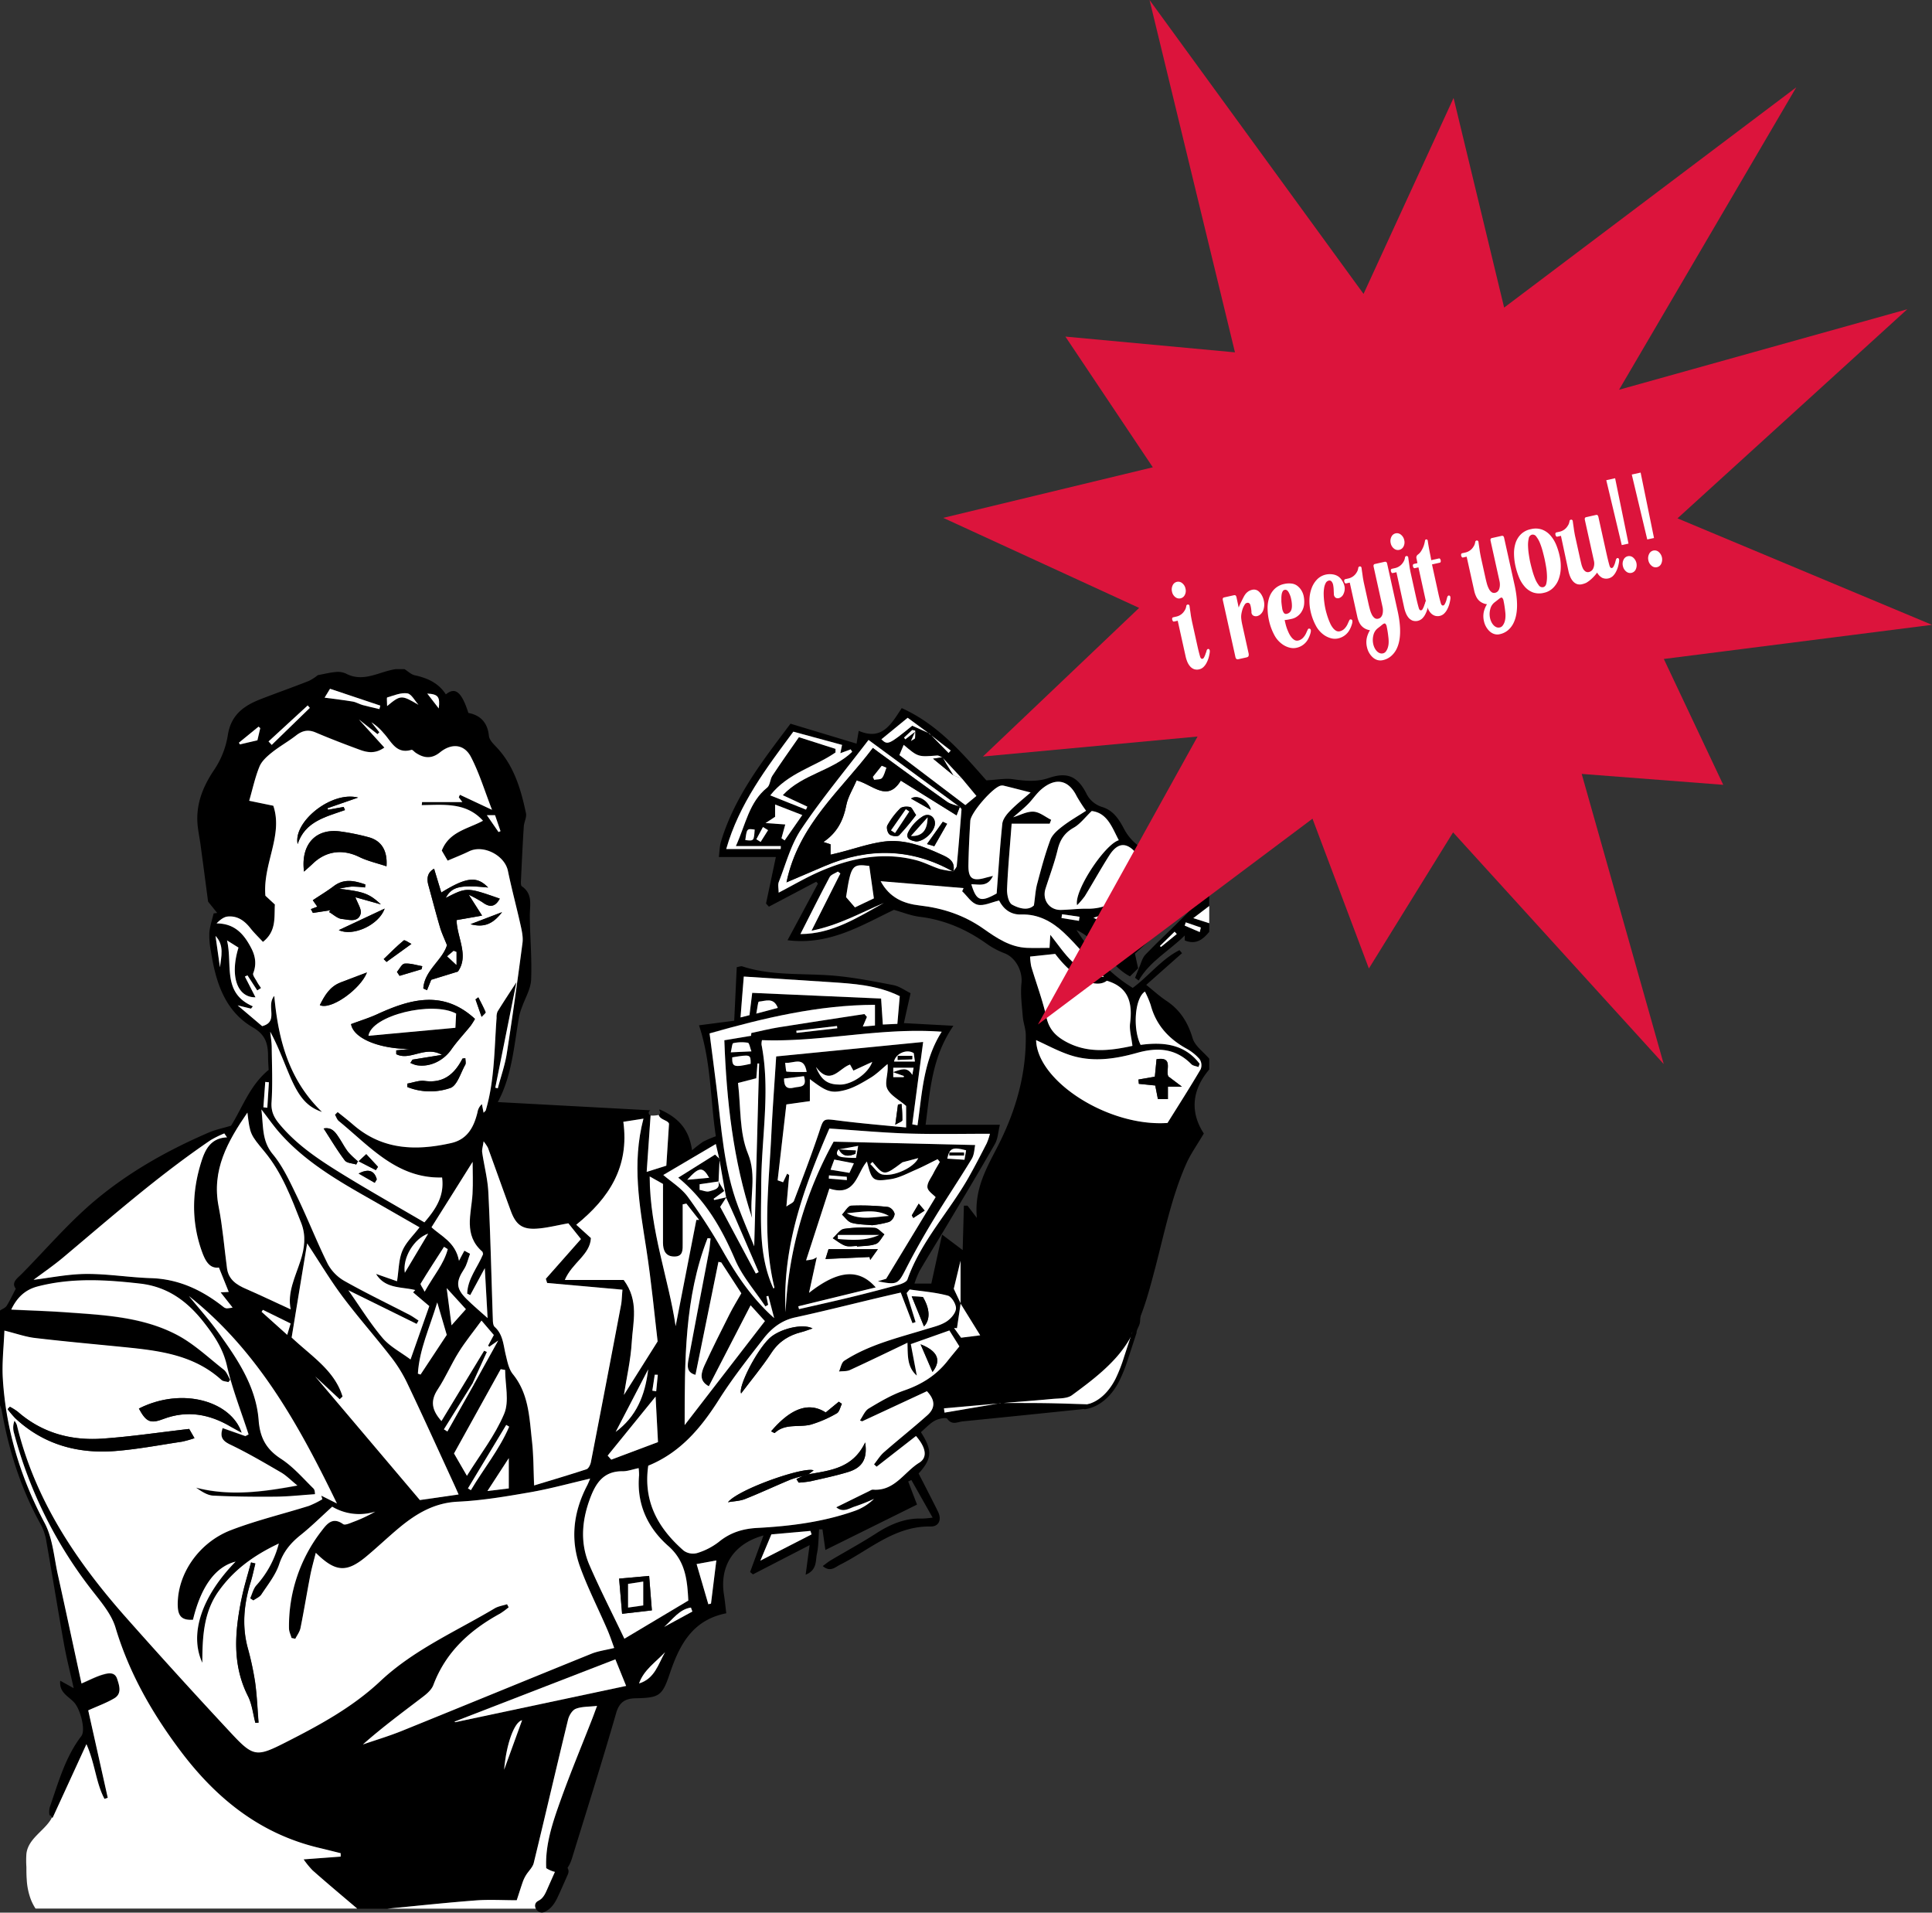 <svg xmlns="http://www.w3.org/2000/svg" viewBox="0 0 897.91 888.76"><rect x="0" y="0" width="897.91" height="888.76" fill="#333333" stroke="none"/><defs><style>.cls-1{fill:#fff;}.cls-2{fill:#dc143c;}</style></defs><g id="Layer_2" data-name="Layer 2"><g id="Layer_1-2" data-name="Layer 1"><path d="M0,609v44a14.54,14.54,0,0,1,.79,2.27c3.27,18.82,9,36.78,18.36,53.52a25.29,25.29,0,0,1,2.49,8c2.77,15.71,5.29,31.46,8.1,47.16,1.14,6.43,2.79,12.77,4.51,20.51L28,781c-.64,5.48,3.9,7.24,6.5,10.14,2.92,3.24,5.38,12.85,3.32,15.56-7.55,9.87-10.71,21.67-14.69,33.1a9.16,9.16,0,0,0-.13,3.67,1.32,1.32,0,0,1,1.08,1.28l.47.06,15.7-34.19c4.06,9.1,4.41,18,8.39,25.42l1.52-.5c-3.1-13.85-6.19-27.7-9.08-40.63,4.59-2.08,8.56-3.47,12.1-5.59s2.36-6,1.36-9c-1.13-3.51-4.33-2.71-6.78-2-3.13.92-6.07,2.49-9.8,4.09-3.7-17.14-7.24-33.87-10.95-50.57-1.79-8.07-2.38-16.88-6.14-24-11.19-21.08-18-43.23-19.42-66.94-.47-7.51.45-15.1.73-22.46,5.55,1.38,9.8,2.91,14.17,3.43,13.22,1.57,26.48,2.76,39.72,4.08,16.81,1.68,33.62,3.28,47,15.44.76.69,2.13.69,3.22,1l.82-1.11c-1-1.59-1.65-3.61-3-4.7-7.16-5.62-13.95-12.09-21.92-16.25-16-8.33-33.85-9.14-51.45-10.4-8.22-.59-16.47-.83-25.38-1.26,2.81-5.86,6.66-9.29,12.33-10.76,15.77-4.08,31.57-3.14,47.57-1.31,13,1.49,22.14,8.43,29.71,18.15,4.66,6,8.8,12,10.6,19.92,2.49,10.86,6.64,21.33,10.08,32l-1.48.79-10.57-3.72c-1.36,4.17-.08,5.93,3.54,7.67,8.08,3.86,15.83,8.42,23.58,12.92,2.48,1.44,4.55,3.6,7.62,6.09-16.4,3-31.59,5-47.09,1,2.6,1.78,5.27,3.57,8,3.71,9.74.49,19.52.57,29.28.48,5.78-.06,11.56-.72,18-1.15-.06-.26.05-1.9-.71-2.64-4.87-4.75-9.43-10.07-15-13.74-6.88-4.48-9.85-9.77-10.48-18-1.19-15.65-9.86-28.42-18.75-40.76-4.23-5.88-9.09-11.3-13.66-16.93,32.16,25.47,51.28,60.28,68.79,96.38L149.38,695l.48,1.67a44.48,44.48,0,0,1-6.23,3.08c-12,3.77-24.38,6.72-36.13,11.22-15.35,5.86-25.31,20.95-24.83,35.41.16,4.83,2.17,6.6,7.08,6.28,3.73-15.46,10.5-24.67,19.79-27-15.74,16.1-21.65,33.58-15.45,47,0-12.07.57-23.54,7.67-33.41,6.89-9.59,15.95-16.37,27.87-22a45.9,45.9,0,0,1-10.46,19.45c-1.41,1.58-1.93,4-2.85,6l1.49,1c1.26-.91,2.93-1.56,3.73-2.78,3-4.54,6.58-9,8.25-14,2-5.93,5.42-10,10.08-13.7,4.92-3.93,9.4-8.4,14.59-13.09a24.64,24.64,0,0,0,20,2.28,65.78,65.78,0,0,1-10.3,4.82c-1.51.57-3.76,1.61-4.63,1-4.88-3.49-7.55,0-9.91,3a72,72,0,0,0-15.25,45.49c0,1.48.78,3,1.19,4.42l1.74.36c.83-1.67,2.06-3.26,2.41-5,1.61-8,2.91-16,4.46-24,.68-3.53,1.68-7,2.65-10.94,9.15,9,14.31,9.33,23.49,1.69,5.24-4.36,10.17-9.09,15.42-13.45,7.89-6.53,16.22-11.51,27.14-12,11.26-.53,22.49-2.45,33.62-4.38,9.25-1.62,18.34-4.14,27.84-6.34-.53,1.21-.92,2.27-1.43,3.26-6.3,12.1-7.91,24.81-3.29,37.66,3.54,9.82,8.34,19.18,12.49,28.78,1.33,3.08,2.37,6.28,3.41,9-4.21,1-7.54,1.45-10.55,2.66-29.44,11.91-58.81,24-88.25,35.92-5.89,2.37-12,4.19-18,6.26,9.11-8.07,18.58-15,27.92-22.17,1.91-1.46,4-3.32,4.83-5.45,5.77-15.39,17-25.53,31-33.19a35.09,35.09,0,0,0,4-2.94l-.75-1.42c-1.93.62-4.06.91-5.76,1.92-18.07,10.76-37.57,19.18-53.2,33.88-12.85,12.09-28.28,20.44-43.89,28.36-13.49,6.85-15,6.86-25.27-4.14Q82.85,779,58.83,751.9C35.49,725.61,16.2,697,7.83,662.12a8.22,8.22,0,0,0-1.09-1.92,8.75,8.75,0,0,0-.22,5.71,202.76,202.76,0,0,0,37.29,74.41c3.87,4.92,8.17,10.16,9.91,16,6.38,21.25,17.14,40,30.35,57.54,16.49,21.89,36.85,38.31,64.13,44.81,3.4.81,6.79,1.67,10.18,2.51,0,.53,0,1.05,0,1.58L141.11,864a39.67,39.67,0,0,0,4.2,5.14c6.82,6,13.78,11.89,20.69,17.81h14c13.69-1.31,27.37-2.79,41.09-3.84,6.24-.47,12.54-.08,19.06-.08,1-3,1.88-5.87,2.86-8.67a16.69,16.69,0,0,1,1.5-3.06c1.17-1.88,3.05-3.56,3.55-5.58,5.39-22.15,10.52-44.36,15.92-66.5.47-2,1.95-4.48,3.6-5.14,2.76-1.1,6-.91,9.92-1.36-1,2.58-1.57,4.26-2.23,5.93-4.91,12.54-10.11,25-14.65,37.66-3.68,10.29-7.3,20.72-6.76,31.77a13.11,13.11,0,0,0,5.39,2c.08-.26.16-.52.23-.78a1.29,1.29,0,0,1,2.5.23c1.67-.93,2.92-3,3.91-6.2,6.89-22.42,14-44.78,20.47-67.31,1.54-5.34,4.51-6.78,9.15-6.87,10.83-.22,12.27-1.1,15.7-11.26,4.47-13.25,10.39-25.09,26.33-28.23-.39-3.18-.65-6-1.08-8.69-2.09-13.46,4.61-23.68,18.38-27.48-2.13,5.83-4.17,11.42-6.22,17l1.31,1.09,26.34-13.59c-.69,5.12-1.2,8.93-1.84,13.74,5.4-2.17,4.54-6.53,5.24-9.74.79-3.68.73-7.54,1-11.32h1.57l1.37,9.57,42.58-21.09c-1.17-3.06-2.64-6.9-4.1-10.74l1.48-.67,9.87,17.46a42.94,42.94,0,0,1-4.85.45c-8-.31-14.87,2.68-21.48,6.94-6.83,4.4-14,8.29-21,12.44-1.19.71-2.27,1.62-3.73,2.67,3.46,3,5.74.55,8-.59,13.65-6.8,25.34-18.07,42.13-17.78,3.87.07,5.26-3.2,3.42-6.93-2.94-5.94-6-11.84-9-17.69,6.27-6.91,6.49-10.68,1.07-19.22,2.11-1.8,4.05-4,6.46-5.33,1.67-.94,5.25-1.64,5.79-.88,2.22,3.13,4.74,1.45,7.14,1.21q27.28-2.73,54.58-5.57c.8-.08,1.61-.21,2.41-.35a1.41,1.41,0,0,1,.89-2c-6.49-.19-13-.44-19.46-.53s-13-.06-19.54-.07c7.55-.61,15.09-1.16,22.62-1.88,3.14-.3,6.93-.07,9.21-1.74,7.06-5.18,14.21-10.54,20.08-17A54.61,54.61,0,0,0,525.7,621c.09-.48.18-1,.26-1.43a1,1,0,0,1,1-.92c4.64-9.16,7.25-19.31,9.85-29.17,4.31-16.38,7.6-33,14.46-48.6,2.06-4.67,5.11-8.89,8.21-14.17-6.23-9.51-5.86-19.9,2.53-29.75v-5c-2.67-3.15-6.66-5.9-7.73-9.52C552.06,475,548.42,469.22,542,465c-3.13-2.08-5.93-4.67-9.28-7.35l16.63-14.73-1.17-1.41c-8.41,4.22-14.2,12-21.73,17.54-11.15-6.78-19.22-16.22-26.15-26.89,10.48,4.75,15.16,16.44,24.86,21.54l3.79-3.75c-.4-1.85-.8-3.69-1.48-6.8,9-8.2,18.78-17,29.11-26.42H544.25v-1h14.67l.15-2.06-29.64-1.47c1-2.21,1.38-3.29,1.92-4.3,3.48-6.57,2.41-10.9-3.37-15.78a23.08,23.08,0,0,1-5.46-6.74c-2.4-4.56-5-8.74-10.2-10.36a12,12,0,0,1-7.53-6.52c-4.09-7.82-8.9-9.87-17.31-7-5.69,1.93-11,1.4-16.67.59-3.53-.51-7.24.25-12.4.52-10.64-12-22.28-25.92-39.32-33.56-4.89,7.41-9.1,15.25-20,10.55-.4,2.4-.72,4.3-1,5.95l-30.7-9.26c-12.49,16.64-25.94,33.59-32.31,54.8-.63,2.09-.65,4.36-1,7.15h26.51c-1.59,7.5-3.08,14.55-4.57,21.61l1.33,1.46,22-11.6.78.9c-4.52,8.41-9,16.82-14.12,26.28,19.33,2.47,34.15-6.78,49.43-14.11,4,1.11,7.93,2.73,12,3.23,11.52,1.41,21.7,5.82,31.07,12.49a37.74,37.74,0,0,0,8.33,4.46c5.28,2,8.47,8.38,7.9,13.82-.54,5.15.19,10.46.61,15.68.22,2.76,1.33,5.49,1.38,8.24.31,18-4.45,34.89-12.48,50.88C459,542,452.67,552,454,565.92l-4.36-5.68-1.66,0c-.18,6.47-.36,13-.57,20.65l-9.57-7.21c-1.82,8.27-3.41,15.55-5,22.77H425a44.29,44.29,0,0,1,2.33-5.79c4-6.88,8.24-13.66,12.32-20.51,7.65-12.84,15.36-25.65,22.78-38.63,1.34-2.35,1.43-5.41,2.28-8.86H430.18c2.09-15.74,2.82-31.28,12.92-46l-23-1.24c1-4.69,2-9,3.1-13.9-2.44-1.18-5.11-3.2-8.06-3.77-9.45-1.81-19-3.7-28.54-4.45-13.89-1.08-28,.19-41.56-4.23-.69-.22-1.57.19-2.63.35-.38,8.05-.75,16-1.18,24.89l-16.36,2.13c5.68,17,5.25,34.65,7.82,51.56a50.48,50.48,0,0,0-5.88,2.52,54.23,54.23,0,0,0-5.18,4c-1.31-9.31-5.87-15-15.07-19-.07.16-.11.29-.17.44a1.23,1.23,0,0,1,.36.58,1.33,1.33,0,0,1-.13,1,1.44,1.44,0,0,1-.48.47c.54,2.35,4.37,2.48,4.79,4.18-.44,6.85-.84,13.09-1.25,19.45l-9.13,2.88c.65-9.41,1.24-17.95,1.82-26.23a1.46,1.46,0,0,1-.5-.29,1.29,1.29,0,0,1-.37-.91,1.26,1.26,0,0,1,.37-.9,1.36,1.36,0,0,1,.39-.25l-70.91-3.83c6.65-12.29,7.51-26.22,9.91-39.77a27.49,27.49,0,0,1,1.29-4.23c1.49-4.29,4.1-8.52,4.29-12.85.41-9.77-.5-19.58-.61-29.38-.06-5.05,1.62-10.39-3.71-14.05-.46-.33-.46-1.56-.42-2.36.4-8.47.79-16.94,1.33-25.39.13-2.12,1.46-4.35,1-6.27-2.39-11.31-5.65-22.29-14-30.95-1.35-1.39-3-3.15-3.2-4.87-.61-6.2-3.94-9.66-9.54-10.7-3.16-9.83-6.11-12.2-10.48-8.62-3.37-5.28-8.52-7.59-14.43-8.88-1.72-.38-3.21-1.88-4.8-2.86h-4c-7.68,1.06-14.95,6.4-23.18,2.08a9.14,9.14,0,0,0-4.85-.73c-2.58.21-5.12.87-8.25,1.45a21.44,21.44,0,0,1-4.19,2.7c-7.39,2.91-14.89,5.55-22.3,8.43-8,3.09-14,7.43-15.38,17.08a40.09,40.09,0,0,1-6.44,16c-5.51,8.25-8.69,16.75-7.41,26.69.38,3,1,5.9,1.35,8.86,1.11,8.15,2.17,16.32,3.38,25.47l4.24,5.27-1.66.21c-.72,3.05-1.8,6.06-2,9.15a36.44,36.44,0,0,0,.74,8.42c2.19,14.21,6.37,27.78,19.56,35.45,6.15,3.57,7,8,7,13.76,0,2,.18,3.95.27,5.93-8.78,7.18-12.3,17.77-17.48,25.94-4,1.21-7.3,1.86-10.29,3.15-19.67,8.47-38.3,19-54.49,32.94C31,569.22,21,580.89,10.27,591.79c-2.16,2.2-5.21,4.08-2.93,7.05-1.63,3.09-2.78,5.65-4.28,8C2.43,607.78,1,608.26,0,609ZM385.57,407.6c.64-1.2,2.53-1.74,3.84-2.59l1.16.86-13.4,26.6c12.52-2.43,22.81-8.32,33.59-12.87-12.11,6.67-23.84,14.4-38.76,14.45C376.65,424.92,381,416.2,385.57,407.6Zm11.77,14-4.13-4.78C395.51,402,396,401.35,404,402.38c.7,4.93,1.35,9.47,2.15,15.07ZM396,349.3c-9.12,8.86-23.17,10.35-32.25,20.16l11.4,5.32-.62,1.4L358,369.55c8.14-10.44,20.6-13.21,30.3-19.93l0-1.68-17-5.43c-4.29,6.2-8.42,12-12.33,17.91-1.1,1.67-1,4.4-2.42,5.51-8.46,6.82-9.91,17-14.55,27.19h20.92l-.06,1.36H337.52c6-21.14,18.83-37.81,31.19-54.53l22.64,6.18-.79,3.86,4.81-1.78ZM365,383.11l-9.17-.65,4.44-2.91v-5.71l12.63,4.9-8.19,11.73-1.48-1C363.74,387.54,364.28,385.56,365,383.11Zm-8,2.68-3.45,5.46-2-1.22,3.08-5.73Zm-10.58,4.57c.72-5.32.72-5.32,4.36-4.87C350.42,390.77,350.36,390.84,346.38,390.36ZM446.05,375c.29.37.84.76.82,1.11-.68,8.72-1.37,17.44-2.21,26.15-.08.93-1.08,1.76-1.66,2.64a43.38,43.38,0,0,1-6.28-1.1c-3.61-1.18-7-3-10.67-4-15.88-4.21-31-1-45.61,5.44-6.17,2.74-12,6.18-18.56,9.58,0-1.93-.45-3.67.08-5,3.27-8.29,5.58-17.29,10.45-24.55,9.49-14.14,20.46-27.3,31.24-41.41Zm-14.58-34.4-7.54-3.4c-10.95,8.9-11.46,9.11-14.34,6.32l12.21-10Zm-6.19-.58-4.53,3.5-.6-.81,3.79-3.51,1.38.23a22.82,22.82,0,0,1-.06,3.51c-.06.39-.88.66-1.9,1.37C424,342.87,424.38,342.06,425.28,340.06Zm16.61,8.69-1,1.11-8.13-8.24Zm11.94,21.11-5.14,4.25L418,350.87,420,346.1c6.71,5.68,6.71,5.65,15.51,4.95.8-.06,1.66.6,2.49.93l9.23,9.91ZM479,368.25c-3.65,3.21-6.88,5.75-9.7,8.67-1.55,1.61-3.24,3.79-3.46,5.86-1.13,10.87-1.81,21.79-2.63,32.4-7.51,4.22-9.38,3.5-11.77-4.26,3.44-.1,7.54,1.52,10.06-3.92-1.64.43-2.35.6-3.06.81-6.46,1.9-8.47.58-8.35-5.94.12-6.81.46-13.61.87-20.4.24-3.84,10.43-15.5,14.08-16.35a3.36,3.36,0,0,1,1.48,0C470.35,366,474.17,367,479,368.25Zm25.77,8.5c-3.78,2.45-7.61,4.63-11.05,7.29-2.2,1.7-4.66,3.81-5.57,6.27-2.47,6.67-4.3,13.59-6.14,20.48-.76,2.86-.9,5.89-1.48,9.92-2.62,2.58-6.87,1.48-10.15-.35-1.66-.93-2.45-4.78-2.34-7.26.41-9.76,1.33-19.49,2.14-30.36h17.67l.69-1.8c-2.72-1.35-5.39-3.63-8.18-3.78-3.07-.17-6.25,1.63-9.46,2.6,2.22-2,4.65-3.9,6.83-6.07s4-5,6.35-7c6.68-5.62,12.62-4.27,16.35,3.32A77.23,77.23,0,0,0,504.76,376.75Zm3.42,49.7,23.31-7.26,5.84,4.72-9.63,4.66-.12-.5-10.14,3Zm-3-4.19c-4-.07-8.08.49-12.12.57-5.34.1-8.77-4.69-7.15-9.83,1.9-6,4.18-12,5.64-18.09,1.12-4.71,3.25-7.92,7.55-10.34,3-1.66,5.15-4.69,8.29-7.7,7.27.85,9.45,7.61,12.59,13.56-6.64,2-21,23.72-19.38,30.2a36.4,36.4,0,0,0,3.61-4.22c3.82-6.24,7.36-12.64,11.29-18.81,4-6.34,8.3-6.48,13-.64a33,33,0,0,1,2.58,4.36,71.17,71.17,0,0,0-4.1,6.36C522.48,416.77,515.87,422.45,505.16,422.26Zm-11.83,4.35c.08-.58.17-1.17.26-1.75l8.13,1.17c-.09.64-.19,1.27-.28,1.9Zm-11.79,56.73c4.9,2.2,10,5,15.42,6.83,10.5,3.56,21.09,2,31.44-.9,9.47-2.69,18-2.19,25.28,5.25.76.78,2.2.88,3.33,1.3.17-.49.35-1,.52-1.49-7-9.25-17-10.21-27.42-8.79-3.71-7.37-2.8-21.63,2-24.77a44.5,44.5,0,0,1,2.68,6.2c2.47,9.27,8.31,15.64,16.53,20.22a22.23,22.23,0,0,1,6.18,4.91,5.11,5.11,0,0,1,.54,4.69c-4.95,8.43-10.22,16.67-15.43,25C515.14,523.71,482.06,502.44,481.54,483.34Zm-2.76-38.86,11.65-1.24c9.11,12.07,19.05,16.23,24,12.48,10.33,3.06,12,10.54,10.8,19.78-.38,3.12.63,6.41,1.1,10.48-10.23,2.24-20.76,3.65-31-2-4.53-2.5-7.69-5.6-8.92-11.14-1.78-8-4.73-15.81-7.09-23.73A27.91,27.91,0,0,1,478.78,444.48Zm-1.43-4c-7.9-.31-14.18-4.6-20.28-8.89-8.95-6.3-18.87-9.58-29.59-10.8-7.53-.87-14-3.54-18.2-11.29l38.56,3.23c-.22.49-.43,1-.64,1.47,2.36,2.19,4.42,5.55,7.16,6.24s6.39-1.13,10-1.94c2,3.91,5.31,6.69,10.36,6.5,7.85-.28,14.31,3.36,19.59,8.29,6.64,6.19,12.28,13.45,18.77,20.73-12.5-1.19-17.88-10.71-24.91-19.59-.16,2.53-.24,3.89-.38,6.07C484.2,440.47,480.77,440.59,477.35,440.45ZM129.44,525.83c11.3,13,25.83,21.8,40.61,30.21,8.47,4.81,16.91,9.68,24.89,14.25-2.94,3.89-6.38,7.08-8,11s-1.62,8.79-2.45,14.06L174.72,592c4.24,7,11.79,5.9,18.22,7.5l-1,1.08,7.55,6.39-8.68,24.83c-4.59-3.44-9.65-6-13-10-5.76-6.78-10.46-14.46-15.9-22.17l31.68,15.62.9-1.56c-1.4-.89-2.76-1.9-4.23-2.67-10-5.19-20.22-10.09-30.05-15.63a20.16,20.16,0,0,1-7.88-7.93c-5.11-10.24-9.27-21-14.25-31.28-3.3-6.84-6.54-14-11.32-19.77-5.19-6.27-4.32-13-5.32-20.83C124.63,519.64,126.88,522.87,129.44,525.83ZM226.3,628.24l-1.27-.58-19.86,32.68c-4.38-5-5.29-9.34-1.73-14.72s6.26-11.73,9.78-17.35c3.09-4.93,6.8-9.47,10.56-14.62l5.73,6.7c-1,1.93-1.85,3.44-2.66,4.95l.56.49,4.14-2.88-11.25,20.3q-6.2,11-12.37,21.94l-1.63-1,13.42-21.5Q223,635.46,226.3,628.24Zm-9.12-27.12,1.41.68c2-3.78,4.09-7.56,6.77-12.51.47,8.48.88,15.72,1.3,23.2-2.08-1.81-3.59-3.1-5-4.42-1.61-1.45-3.22-2.9-4.76-4.42-4.95-4.89-5.06-8-1.2-13.89,1.38-2.09,1.89-4.75,2.8-7.15l-2.58-1.44c-.74,1.38-1.48,2.76-2.51,4.71-1.59-8.77-8.62-11.64-12.77-15.61,6.66-10.58,13.06-20.76,19.1-30.38,0,4.41.26,9.67-.05,14.9-.55,9.3-4.28,19.06,4.51,26.78.31.27.29.9.39,1.25C222,589,217.35,594.26,217.18,601.12Zm-10.82-21.75,1.74,1.09c-1.82,6.94-6.61,12.32-10.74,19.77-1.05-2.07-2.12-3.33-1.85-3.77C199,590.69,202.71,585.05,206.36,579.37Zm-18.2,12.06c-1.14-7,4.35-15.95,10.85-18.19C195.42,579.26,191.91,585.13,188.16,591.43Zm28.37,16.92-6.68,7.49c-.78-6-1.4-10.75-2.25-17.28Zm-21.06,30.38-1.24-.42c.65-11.18,5.42-21.27,9-33.1,1.74,5.94,3,10.35,4.42,15.08ZM125,502.91q-.37,5.91-.74,11.83l-1.83-.2.87-11.8Zm-24.82-68c4.17,4.39,2.65,9.61,2.06,14.56Q101.2,442.2,100.16,434.91ZM121,338.37c-.43,1.85-.87,3.7-1.32,5.66l-8.17,1.9c-.14-.27-.28-.54-.41-.81l9.11-7.44ZM144,328.94l-17.74,17.2c-.5-.54-1-1.07-1.49-1.61L143,327.8Zm32.74-1.06-.42,1.62c-2.6-.62-5.22-1.18-7.79-1.88-1.57-.44-3-1.36-4.61-1.62-4.19-.71-8.42-1.18-13.07-1.81l2.52-4.13Zm17.74-.37c-7.93-4.63-8.22-4.66-14.58.59,0-2-.25-3.92,0-4,3.09-.9,6.4-2.35,9.38-1.9C191.27,322.48,192.79,325.64,194.49,327.51Zm9.43,1.69-5.34-6.91C203.72,322.58,204.55,323.81,203.92,329.2Zm28.7,57-.93.41-5.41-7.82h3.8ZM230.2,505.46q4.92-24.48,9.83-49c-3,4.58-5.95,9.06-8.78,13.62a6.83,6.83,0,0,0-.44,2.91c-1.07,14.38-.9,28.89-5,42.91-.1.36-.53.63-1.05,1.19-.3-1.59-.54-2.82-.77-4a6.36,6.36,0,0,0-2.06,3.83c-1.67,6.82-4.68,12.56-12.23,14.26-16.35,3.69-31.95,3.25-45.46-8.46-2.37-2.05-4.85-4-7.29-5.93L155.68,518c.58,1,.95,2.25,1.78,2.93,14.42,11.76,27,26.78,48,26.23,1.16,8.8-3.11,14.9-8.22,20.85-13.25-7.77-26.44-15.19-39.3-23.15-10.32-6.4-20.44-13.2-28.27-22.78-2.36-2.88-3.74-5.7-3.47-9.83.55-8.42.19-16.91.09-25.37,0-2.48-.45-5-.69-7.44,3.68,6.72,6.16,13.66,9.06,20.43,4.37,10.24,8.2,14.5,15,16.84-15.26-14.74-20.26-33.07-22.19-53.93-4,4.71,2.31,12-5.63,14.05l-11.39-9.65,6.21,1.51.84-1.07c-14.38-6.25-9.29-19.27-12-30.64l5.34,3.35c-4.1,13.27-.58,23.23,7.9,23.1-1.62-3.17-3.27-6.41-4.93-9.64l1.21-.56,4.54,7,1.75-1.12c-.67-1-1.41-2-2-3.13s-2-2.85-1.62-3.75c1.63-4.15,1-8-.94-11.69-3.3-6.34-7.56-11.44-16.11-11.45,1.69-1.69,3.35-3,5.13-3.19,4.53-.45,7.85,1.91,10.59,5.39,1.76,2.24,3.84,4.22,5.85,6.39,6.31-5,5.2-11.29,5.54-17.38l-4.4-4.08c-1.29-14.75,8.36-28.05,3.67-41.81l-11.2-2.31c1.58-5.49,2.7-10.85,4.73-15.84,1-2.55,3.45-4.76,5.69-6.56,3.6-2.9,7.7-5.16,11.35-8,2.91-2.27,5.63-2.88,9.14-1.38,6.72,2.86,13.55,5.48,20.41,8,3.57,1.32,7.27,2,11.49-1l-11.86-13.07,8.68,6.83.85-.87q-1.85-2.32-3.7-4.64a24.42,24.42,0,0,1,5.69,5.05c3.57,3.78,5.75,9.89,12.94,7.76.47-.14,1.26.87,1.92,1.32,3.83,2.6,7.47,3,11.38-.19,5.38-4.32,11.24-3.83,14.37,2.22,3.89,7.51,6.36,15.75,9.77,24.52l-14.93-7-.51,1.17,1.65,2.22H196.14c0,.47-.08.95-.13,1.42,10.11-.11,20.57-1.47,28.46,7.26-7,3.82-15.69,5-19.15,13.87.71,1.21,1.52,2.59,2.73,4.67,3.45-1.49,6.81-2.79,10-4.35,6.63-3.21,16.5,1.9,18,9.07,1.74,8.43,4,16.75,5.87,25.16.61,2.73,1.27,5.66.91,8.36-2.25,17.13-4.62,34.25-7.29,51.32-.86,5.5-2.76,10.83-4.19,16.24Zm75.44,117.87L290,648.21c1.23-7.92,3.16-16.2,3.65-24.57.54-9.32,3.5-19.12-3.75-28.87H262.51c3.36-8,11.73-11.65,12.12-19.47l-6.82-6.19c15.29-12.39,24.74-26.87,21.89-47.84l9.35-1.46c-5.48,21-1.76,40.64,1.31,60.4C302.79,595.9,304.25,611.73,305.64,623.33Zm.17,46.78-21.73,8.16c-.55-.63-1.11-1.25-1.67-1.88L304.69,649C305.09,656.59,305.45,663.39,305.81,670.11ZM305,646.48l-1.8-.26c.38-2.47.75-5,1.12-7.42l1.43,0Zm-18.84,18.9c4.91-9.45,9.8-18.86,15.11-29.06C299.82,648.58,295.63,658.35,286.13,665.38Zm22-87.87c0,3.64,1.26,6.38,5.27,6.4,4.17,0,3.88-3.25,3.88-6.12V559.67l1.7-.37,5.95,7.58-1.3,0c-3.32,17-6.64,34.06-9.63,49.38-3.13-21.73-11.94-44.49-12-69.53l6.19,3.48C308.1,559.93,308.13,568.72,308.09,577.51Zm21.34,66.64,19.41-37.6,6.65,7.34L318.2,662.21c0-29.82-.14-59.11,10.65-86.87l1.42.17c-.23,2-.33,4-.69,5.88-3.16,16.66-6.41,33.29-9.49,50-.54,2.93-1.22,6.35,3.17,7.5,3.59-17.64,7.13-35.07,10.68-52.5l1.31.27L344.57,601c-1.92,3.38-3.85,6.49-5.49,9.74-4,7.87-7.93,15.75-11.61,23.75C325.92,637.83,324.71,641.62,329.43,644.15Zm4.77-105.91-1.86-1.78-17.13,10.73c12.73,10.45,20.23,23.67,26.44,38.14,3.35,7.8,9.29,14.5,14.06,21.69l1.29-.75c-.28-1.31-.55-2.62-.82-3.94l.91-.19,2.7,10.3c-10-8.85-17.1-19.33-23.47-30.49A266.46,266.46,0,0,0,319.62,556c-3-4.12-7.76-7-11.35-10.09l24.41-14.31C333.25,534,333.74,536.13,334.2,538.24ZM333.84,549c1,3.58-2.1,3.9-4.15,4.55-1.32.42-3-.4-4.56-.66,0-.87,0-1.74,0-2.61Zm-14.44-.76c5.47-6.05,7.18-6.25,10.19-.94Zm14.5.76H334l.45-9.71q1.53,8.57,3.05,17.12L332,557.62l-.34-.56,4.95-3.63Zm3.58,7.53c1.4,3.07,2.83,6.11,4.17,9.19q5.5,12.67,10.94,25.37l-1.32.68-16.56-31Zm69.15-89.63v9.62L401,477l1.92-4.4-1.16-1.34c-13.28,2-26.56,4-39.82,6.16-4,.65-8,1.65-12.73,2.64,0,.14-.08.79-.13,1.31l-12.42,2.07c1,28.24,4.11,55.84,12.9,82.62-1.36-9.89,2.33-19.5-2-30-4.05-9.88-3.26-21.75-4.61-32.82l8.51-2.26c.19-2.39.37-4.62.55-6.86l.76,0q-1.14,42.4-2.28,84.94c-2.42-6-5.07-12.12-7.44-18.39-6.74-17.81-7.78-36.67-10.07-55.3-1.06-8.66-2.21-17.3-3.23-25.23C355.08,473,380.31,467,406.63,466.88Zm-67,22.09c.5-2,.62-4.14,1.18-4.26a18.25,18.25,0,0,1,6.79-.18c.65.11,1,2.25,1.63,4Zm.68,2.36c8.54-1.39,8.54-1.39,8.57,3C341.13,496.11,340.19,495.78,340.31,491.33ZM389,476.76l.12,1.08L370.19,480l-.11-1ZM351.49,471c.56-2.72.77-5.54,1.2-5.57,3-.24,6.87-2.18,8.8,2.92Zm66.68-8.08c-.36,4.24-.72,8.33-1.11,12.87l-6.76.31c-.28-4.28-.53-8-.8-12.07l-59.9-2.66c-.4,3.24-.81,6.64-1.27,10.36l-4.16,1.06c.55-6.86,1.05-13.13,1.51-19,14,.89,26.92,1.7,39.86,2.56C396.63,457.1,407.74,457.76,418.17,462.91Zm8.24,60-2.43-.45c1.65-12.53,3.31-25.06,5.06-38.27l-68.3,6.72c-.8,12.73-1.69,24.31-2.24,35.9-1.12,23.87-4.38,47.79,1.42,71.52,0,.1-.33.29-.47.4-7.11-15.45-5.7-31.86-5.66-48.12,0-21.73,4.36-43.45.13-65.19a7.51,7.51,0,0,1,.22-2.08c27.76,1,55-6,83.52-3.91C429,493.09,428.57,508.22,426.41,522.9Zm-59.62,23.17-.94-.67c-.64,1.32-1.27,2.65-1.9,4l-2.54-.91c1.34-11.66,2.69-23.32,4.06-35.26l10.92-1.53V501.46c7.6,5.71,9.7,6.77,16.27,5.1,4.2-1.08,8.15-3.47,11.92-5.74,2.87-1.74,5.29-4.22,7.91-6.37.52,4.2-1.42,8.36-.23,11.22,1.35,3.23,5.51,5.3,8.87,8.24v10c-10.42-1-21-1.88-31.48-3.22-7.22-.92-6.82-1.11-9,5.5C377.05,536.91,373,547.47,369,558c-.35.93-1.85,1.43-3.52,2.64C366,554.86,366.4,550.46,366.79,546.07Zm57.79-49.92c-.24,1.29-.43,2.34-.61,3.33-2.37-3.94-5-2.61-8.85-1.32v-2Zm-9.08-2.88c.79-3.75,6-6,9.18-3.89.12.88.28,2.07.53,3.89Zm4.6,6.74c0,.18-.07.35-.1.53h-4.88v-2.3Zm-29.61,4c-5.73,0-8.8-1.94-11.27-8.19,6.73,9,10.78.52,15.84-1.13.63,1.14,1.11,2,1.57,2.81l8.76-4.05C403.38,499.09,395.74,504,390.49,504Zm-25.57-10.12c4.05.37,8.75-3.35,10,4.25-3.35,0-6.36.11-9.32-.17C365.26,497.92,365.17,495.55,364.92,493.87Zm8.72,6.2c1.69,5.55-2.09,4.69-4.57,5.31-3.07.76-4.75-.15-4.68-4.22Zm48.09,94.41c-.4,1.15-2.46,2-3.91,2.43q-11.25,3.11-22.59,5.87c-8,1.93-15.94,3.69-23.91,5.52-.1-.42-.21-.84-.32-1.26l36-8.78c-7.88-9-17.59-8-31,2.53,1.22-5.62,2.38-10.92,3.61-16.55a13.46,13.46,0,0,1-1.76.93,28.56,28.56,0,0,1-3.22.53c3.77-11.62,7.22-22.24,10.83-33.38,12.27,4,12.59-7,17.45-12.53,2.31,8.86,2.66,9.41,11,8.18,4-.59,7.76-2.66,11.53-4.29,3.52-1.51,6.9-3.33,10.34-5l1,1.28c-1,1.77-2.1,3.5-3,5.32-1.08,2.13-2.94,4.42-2.75,6.47.18,1.8,2.73,3.37,3.81,4.57l-23,37.93L408,595.38c9,1.83,9.39,1.36,13-5.69,4-7.83,8.34-15.5,12.9-23,5.75-9.51,12-18.73,17.75-28.24,1.19-2,1.18-4.66,1.58-6.38l-65.8-1.56a179.7,179.7,0,0,0-22.32,79.24c-1.62-30.61,8.66-58.29,20.34-85.35,12.92.84,25.15,2,37.41,2.35s24.51.09,37.22.09a28.39,28.39,0,0,1-1.49,4.42c-2.72,5.32-5.47,10.63-8.41,15.84C441.09,563.12,428,576.74,421.73,594.48Zm-24.9-53.9L394.77,545,386,543.55l1.75-4.73Zm-5.33-2.92c-2-.35-3.47-1.34-1.79-3.57l9.15-1.68-1,5.6A52.48,52.48,0,0,1,391.5,537.66Zm2.1,10.7-8.41-.69.09-1.51,8.26.66Zm11.88-8.44c5.4,6.54,5.4,6.54,13.93.17l7.36-1.94c-2,4.34-11.35,8.77-16.79,7.56-2.08-.46-3.67-3.15-5.49-4.82ZM449,534.53c-.22,1.31-.46,2.66-.76,4.38l-8-.51C441.3,533.46,442.78,532.86,449,534.53Zm-2.59,70.93-3.15-6.62c1-4,2-8.31,3.15-13Zm9.13,15-8.89,1.12-3.24-4.5,1.34.06c.56-3.76,1.12-7.52,1.72-11.33Zm-16.83,33.93,25-2.22L439,656.4C438.88,655.74,438.8,655.08,438.72,654.42ZM358.5,713l18.15-1.65.54,1.62L353.4,725.18C355.37,720.48,356.91,716.78,358.5,713Zm-34.75,13.79,9.17-1.68c-.85,6.86-1.67,13.47-2.48,20.07l-1.24.28Zm-6-6.21c-11.77-10.28-18.95-22.67-16.5-39.51,14.86-6,24.42-17.4,32.72-30.47,6.31-10,13.63-19.28,20.88-28.6,3.68-4.72,8.29-8.43,14.59-9.8,13-2.82,25.86-6.08,38.78-9.15,3.76-.89,7.52-1.75,10.38-2.41,2.06,5.39,3.76,9.81,5.45,14.22l1.45-.51-4.16-13.48,1.39-1.67c5.94.87,12,1.31,17.76,2.87,1.79.48,3.95,4.1,3.77,6.08-.2,2.2-2.51,4.78-4.6,6.08-2.75,1.71-6.14,2.45-9.31,3.43-13,4-26.38,7.12-38,14.66-1.33.87-1.65,3.27-2.45,5,1.72-.21,3.62,0,5.12-.7,8.7-4,17.31-8.18,26.7-12.66.17,6.15-.18,11.31,4.34,15.25l-2.78-14.62,17.92-6.34,4.65,7.41c-2.34,2.86-3.94,4.76-5.48,6.72-5.31,6.75-12.13,11-20.3,13.79-5.74,2-11.11,5.18-16.35,8.33-1.81,1.08-2.75,3.64-4.08,5.53l1,.44,30.12-14c4.32,4.53,3.57,8.18.16,11.21-6.58,5.86-13.5,11.34-20.13,17.15-1.8,1.57-3.08,3.73-4.6,5.62l1.19,1.1,18.3-14.26c4.75,5.48,5.42,10,1.51,12.41-7.06,4.35-11.49,13.35-21.56,12.5-.59,0-1.23.46-1.83.75-4.84,2.37-9.67,4.75-15.17,7.46,3.25,2.74,6.17.34,8.86-.43a83.57,83.57,0,0,0,8.68-3.48,24.42,24.42,0,0,1-8.74,5.51c-14.72,5.23-30.07,7.18-45.56,8-6.72.36-12.57,2.16-17.87,6.53a31.27,31.27,0,0,1-10.08,5.16A7.46,7.46,0,0,1,317.77,720.57ZM308.65,756c3.92-3.45,7.11-8.24,12.47-9l.66,1.85ZM297,782.27c2.22-6.33,7.8-9.89,12.09-14.54C305.89,773.26,304.29,780,297,782.27ZM234.3,822.38c1-12,4.73-22.28,8.35-23ZM286,771.06c1.9,4.7,3.45,8.51,5,12.35l-79.4,16.86-.35-.27Zm3.52-87.4c2.27,0,4.55-.87,7.36-1.45a24.29,24.29,0,0,1,.19,3.37c-1.2,13.33,4,24.4,13.61,32.84,8,7.07,8.78,15.77,9.28,25.33l-29.71,17.73c-5.77-12.08-11.37-23-16.24-34.22-4.28-9.88-3.61-20.07,0-30.17C276.65,689.63,280.2,683.53,289.48,683.66Zm-51.19-45.15c-1.87-2.31-2.53-5.77-3.26-8.81-1.11-4.63-1.22-9.54-5.16-13.11-.7-.63-.82-2.13-.86-3.24-.69-19.77-1.15-39.56-2.1-59.33-.3-6.22-2-12.36-2.86-18.56-.18-1.22.3-2.54.66-5.1a21.74,21.74,0,0,1,2,2.95c3.57,9.82,7.06,19.66,10.67,29.46,2.34,6.35,5.34,8.6,12.05,8.15,4.76-.31,9.45-1.56,14.68-2.47l5.84,7.32-16.34,18.47c.21.64.41,1.29.62,1.93l35,3.12c-.3,3.22-.33,5.06-.67,6.84q-7,36.74-14.09,73.44c-.22,1.17-1,2.84-2,3.15-7.93,2.62-16,5-24.35,7.54-.36-7.73-.31-14.23-1-20.64C246,658.81,245.77,647.69,238.29,638.51Zm-11.76,54.33,9.93-15.28v14.08Zm-9.06-1.21,17.8-29.5,1.37.81c-4.56,10.65-11.94,19.62-17.79,29.51Zm-.47-5.85-6-10.38,21.67-39.16,2.06.33c0,6.85,2,14.55-.44,20.37C230.09,667,223.09,676,217,685.78Zm-57.8-36.84c-3.73-12.21-14.53-18.77-23.66-27.42,2.39-14.63,4.73-28.89,7.17-43.78,5.88,8.92,10.74,17.07,16.39,24.63,7.06,9.44,14.9,18.3,22.15,27.6a66.88,66.88,0,0,1,7.7,12.16c7.44,15.6,14.55,31.35,21.78,47,.8,1.73,1.56,3.47,2.37,5.28l-18,2.6L146.5,639.6c4.25,4,7.8,7.29,11.36,10.6Zm-37.63-39.38.61-.92L135.07,615c-.54,1.8-.95,3.16-1.58,5.28Zm-16.11-20.24c-1.28-9.54-2-19.18-3.88-28.6-3.35-17,4.17-30.35,13.36-43.72,1.28,10.1,1.31,10.08,8,18.21,8.09,9.77,12.43,21.45,17,33.07,2.38,6.06,1.5,11.87-.28,17.42-2.47,7.68-6.26,14.95-4.59,22.74-6.94-3.19-13.76-6.45-20.69-9.45C109.93,597.05,106.17,594.63,105.46,589.32ZM15.6,594.66c4.22-3.17,9.29-6.64,14-10.58,22.26-18.74,44.16-37.92,68.29-54.31a49.26,49.26,0,0,1,6.35-3.13l1.27,1.83c-7.63.32-10.19,5.77-11.91,11.23-4.3,13.63-4.72,27.45,0,41.14,1.56,4.49,3.51,8.77,8.14,8.12l4.57,11.37-3.77.21,5.56,7.06a18.05,18.05,0,0,1-2.66.33,2.85,2.85,0,0,1-1.37-.48c-9.93-7.91-20.83-13.15-33.87-13.56-10.08-.31-20.14-2-30.2-1.95C31.61,592,23.24,593.75,15.6,594.66Z"/><path class="cls-1" d="M260.62,836.32c-3.68,10.29-7.3,20.72-6.76,31.77a13.11,13.11,0,0,0,5.39,2,46.76,46.76,0,0,1-4.09,9.24,38.29,38.29,0,0,1-5.3,7.59H180c13.69-1.31,27.37-2.79,41.09-3.84,6.24-.47,12.54-.08,19.06-.08,1-3,1.88-5.87,2.86-8.67a16.69,16.69,0,0,1,1.5-3.06c1.17-1.88,3.05-3.56,3.55-5.58,5.39-22.15,10.52-44.36,15.92-66.5.47-2,1.95-4.48,3.6-5.14,2.76-1.1,6-.91,9.92-1.36-1,2.58-1.57,4.26-2.23,5.93C270.36,811.2,265.16,823.64,260.62,836.32Z"/><path class="cls-1" d="M524.08,627.92a57.83,57.83,0,0,1-6.82,15.84c-2.68,4.11-6.57,8.21-11.72,8.78l-.16,0c-6.49-.19-13-.44-19.46-.53s-13-.06-19.55-.07c7.55-.61,15.1-1.16,22.63-1.88,3.14-.3,6.93-.07,9.21-1.74,7.06-5.18,14.21-10.54,20.08-17A54.61,54.61,0,0,0,525.7,621C525.27,623.33,524.72,625.64,524.08,627.92Z"/><path class="cls-1" d="M145.31,869.15a39.67,39.67,0,0,1-4.2-5.14l17.22-1.29c0-.53,0-1.05,0-1.58-3.39-.84-6.78-1.7-10.18-2.51-27.28-6.5-47.64-22.92-64.13-44.81-13.21-17.53-24-36.29-30.35-57.54-1.74-5.8-6-11-9.91-16A202.76,202.76,0,0,1,6.52,665.91a8.75,8.75,0,0,1,.22-5.71,8.22,8.22,0,0,1,1.09,1.92c8.37,34.83,27.66,63.49,51,89.78q24,27.08,48.7,53.57c10.24,11,11.78,11,25.27,4.14,15.61-7.92,31-16.27,43.89-28.36,15.63-14.7,35.13-23.12,53.2-33.88,1.7-1,3.83-1.3,5.76-1.92l.75,1.42a35.09,35.09,0,0,1-4,2.94c-14,7.66-25.21,17.8-31,33.19-.8,2.13-2.92,4-4.83,5.45-9.34,7.14-18.81,14.1-27.92,22.17,6-2.07,12.11-3.89,18-6.26,29.44-11.91,58.81-24,88.25-35.92,3-1.21,6.34-1.63,10.55-2.66-1-2.77-2.08-6-3.41-9-4.15-9.6-8.95-19-12.49-28.78-4.62-12.85-3-25.56,3.29-37.66.51-1,.9-2,1.43-3.26-9.5,2.2-18.59,4.72-27.84,6.34-11.13,1.93-22.36,3.85-33.62,4.38-10.92.51-19.25,5.49-27.14,12-5.25,4.36-10.18,9.09-15.42,13.45-9.18,7.64-14.34,7.34-23.49-1.69-1,3.94-2,7.41-2.65,10.94-1.55,8-2.85,16.06-4.46,24-.35,1.77-1.58,3.36-2.41,5l-1.74-.36c-.41-1.47-1.17-2.94-1.19-4.42a72,72,0,0,1,15.25-45.49c2.36-3.09,5-6.54,9.91-3,.87.62,3.12-.42,4.63-1a65.78,65.78,0,0,0,10.3-4.82,24.64,24.64,0,0,1-20-2.28c-5.19,4.69-9.67,9.16-14.59,13.09-4.66,3.72-8.12,7.77-10.08,13.7-1.67,5-5.27,9.46-8.25,14-.8,1.22-2.47,1.87-3.73,2.78l-1.49-1c.92-2,1.44-4.4,2.85-6a45.9,45.9,0,0,0,10.46-19.45c-11.92,5.62-21,12.4-27.87,22-7.1,9.87-7.64,21.34-7.67,33.41-6.2-13.38-.29-30.86,15.45-47-9.29,2.31-16.06,11.52-19.79,27-4.91.32-6.92-1.45-7.08-6.28-.48-14.46,9.48-29.55,24.83-35.41,11.75-4.5,24.09-7.45,36.13-11.22a44.48,44.48,0,0,0,6.23-3.08l-.48-1.67,7.26,3.62c-17.51-36.1-36.63-70.91-68.79-96.38,4.57,5.63,9.43,11,13.66,16.93,8.89,12.34,17.56,25.11,18.75,40.76.63,8.28,3.6,13.57,10.48,18,5.62,3.67,10.18,9,15,13.74.76.74.65,2.38.71,2.64-6.42.43-12.2,1.09-18,1.15-9.76.09-19.54,0-29.28-.48-2.76-.14-5.43-1.93-8-3.71,15.5,4,30.69,2.06,47.09-1-3.07-2.49-5.14-4.65-7.62-6.09-7.75-4.5-15.5-9.06-23.58-12.92-3.62-1.74-4.9-3.5-3.54-7.67l10.57,3.72,1.48-.79c-3.44-10.64-7.59-21.11-10.08-32-1.8-7.87-5.94-13.95-10.6-19.92-7.57-9.72-16.7-16.66-29.71-18.15-16-1.83-31.8-2.77-47.57,1.31-5.67,1.47-9.52,4.9-12.33,10.76,8.91.43,17.16.67,25.38,1.26,17.6,1.26,35.49,2.07,51.45,10.4,8,4.16,14.76,10.63,21.92,16.25,1.39,1.09,2.05,3.11,3,4.7l-.82,1.11c-1.09-.33-2.46-.33-3.22-1-13.38-12.16-30.19-13.76-47-15.44-13.24-1.32-26.5-2.51-39.72-4.08-4.37-.52-8.62-2.05-14.17-3.43-.28,7.36-1.2,15-.73,22.46,1.46,23.71,8.23,45.86,19.42,66.94,3.76,7.08,4.35,15.89,6.14,24,3.71,16.7,7.25,33.43,11,50.57,3.73-1.6,6.67-3.17,9.8-4.09,2.45-.72,5.65-1.52,6.78,2,1,3.08,2.3,6.84-1.36,9s-7.51,3.51-12.1,5.59c2.89,12.93,6,26.78,9.08,40.63l-1.52.5c-4-7.46-4.33-16.32-8.39-25.42l-15.7,34.19-.47-.06a1.26,1.26,0,0,1-.18.59c-3.35,5.71-10.76,9.18-11.54,16.27a44.63,44.63,0,0,0,0,6.12c0,1.89,0,3.78.15,5.66a30.7,30.7,0,0,0,2.09,9.84,23.5,23.5,0,0,0,2,3.78H166C159.09,881,152.13,875.18,145.31,869.15Zm-33-126.26c1.15-5.69,2.91-11.24,4.4-16.86l2,.49c-.71,2.88-1.3,5.8-2.17,8.64-3.08,10-4.15,20.07-1.42,30.39a140.31,140.31,0,0,1,3.47,16.05c.88,6.25,1.11,12.58,1.62,18.88l-1.46.08c-1.1-4.14-1.53-8.61-3.41-12.35C107.81,773.44,109.17,758.23,112.27,742.89ZM76,659.35c-6.06,2.28-8.06,1.53-11.47-4.83,20.51-10.32,43-3.13,47.74,11.2-2.2-1.21-3.71-2-5.18-2.86C97.29,657.09,87,655.24,76,659.35ZM3.53,654.8l1.06-1.09A25.43,25.43,0,0,1,8.24,656C19.53,665.86,33,669.49,47.52,668.5c13.19-.9,26.3-2.88,40.4-4.5l2.48,4.29a51.85,51.85,0,0,1-5.83,1.63c-10.32,1.54-20.62,3.53-31,4.34-17.41,1.36-33.27-3-46.38-15.16A45.75,45.75,0,0,1,3.53,654.8Z"/><path class="cls-1" d="M302.78,518.4a15.83,15.83,0,0,0,3.07-.24.93.93,0,0,0,.29-.12c.54,2.35,4.37,2.48,4.79,4.18-.44,6.85-.84,13.09-1.25,19.45l-9.13,2.88c.65-9.41,1.24-17.95,1.82-26.23A1.42,1.42,0,0,0,302.78,518.4Z"/><path d="M532.39,443.54c6.17-6.42,12.77-12.43,19-18.78,3.71-3.76,7.07-7.85,10.59-11.8v8l-7.41,5.64L562,429v4c-2.89,3.56-6.18,6.14-11.37,4v-2.31c-7.42,7.32-16.31,12-21.43,20.95l-1.68-1.26,1.7-4.26C530.25,447.89,530.79,445.21,532.39,443.54Zm18.74-14.91-.5,1.51,7,3,.5-2.07Zm-12,10.95.46.45,7.37-6-1-1.11Z"/><path class="cls-1" d="M562,421l-7.41,5.64L562,429Z"/><path class="cls-1" d="M120.55,356.33c1-2.55,3.45-4.76,5.69-6.56,3.6-2.9,7.7-5.16,11.35-8,2.91-2.27,5.63-2.88,9.14-1.38,6.72,2.86,13.55,5.48,20.41,8,3.57,1.32,7.27,2,11.49-1l-11.86-13.07,8.68,6.83.85-.87-3.7-4.64a24.42,24.42,0,0,1,5.69,5.05c3.57,3.78,5.75,9.89,12.94,7.76.47-.14,1.26.87,1.92,1.32,3.83,2.6,7.47,3,11.38-.19,5.38-4.32,11.24-3.83,14.37,2.22,3.89,7.51,6.36,15.75,9.77,24.52l-14.93-7-.51,1.17,1.65,2.22H196.14c0,.47-.08.95-.13,1.42,10.11-.11,20.57-1.47,28.46,7.26-7,3.82-15.69,5-19.15,13.87.71,1.21,1.52,2.59,2.73,4.67,3.45-1.49,6.81-2.79,10-4.35,6.63-3.21,16.5,1.9,18,9.07,1.74,8.43,4,16.75,5.87,25.16.61,2.73,1.27,5.66.91,8.36-2.25,17.13-4.62,34.25-7.29,51.32-.86,5.5-2.76,10.83-4.19,16.24l-1.17-.3q4.92-24.48,9.83-49c-3,4.58-5.95,9.06-8.78,13.62a6.83,6.83,0,0,0-.44,2.91c-1.07,14.38-.9,28.89-5,42.91-.1.36-.53.63-1.05,1.19-.3-1.59-.54-2.82-.77-4a6.36,6.36,0,0,0-2.06,3.83c-1.67,6.82-4.68,12.56-12.23,14.26-16.35,3.69-31.95,3.25-45.46-8.46-2.37-2.05-4.85-4-7.29-5.93L155.68,518c.58,1,.95,2.25,1.78,2.93,14.42,11.76,27,26.78,48,26.23,1.16,8.8-3.11,14.9-8.22,20.85-13.25-7.77-26.44-15.19-39.3-23.15-10.32-6.4-20.44-13.2-28.27-22.78-2.36-2.88-3.74-5.7-3.47-9.83.55-8.42.19-16.91.09-25.37,0-2.48-.45-5-.69-7.44,3.68,6.72,6.16,13.66,9.06,20.43,4.37,10.24,8.2,14.5,15,16.84-15.26-14.74-20.26-33.07-22.19-53.93-4,4.71,2.31,12-5.63,14.05l-11.39-9.65,6.21,1.51.84-1.07c-14.38-6.25-9.29-19.27-12-30.64l5.34,3.35c-4.1,13.27-.58,23.23,7.9,23.1-1.62-3.17-3.27-6.41-4.93-9.64l1.21-.56,4.54,7,1.75-1.12c-.67-1-1.41-2-2-3.13s-2-2.85-1.62-3.75c1.63-4.15,1-8-.94-11.69-3.3-6.34-7.56-11.44-16.11-11.45,1.69-1.69,3.35-3,5.13-3.19,4.53-.45,7.85,1.91,10.59,5.39,1.76,2.24,3.84,4.22,5.85,6.39,6.31-5,5.2-11.29,5.54-17.38l-4.4-4.08c-1.29-14.75,8.36-28.05,3.67-41.81l-11.2-2.31C117.4,366.68,118.52,361.32,120.55,356.33Zm69.94,131.14-6.33.62,0,1.77c6.44,3.29,13.39-4.16,21.22.33l-13.66,2.21-1,1.53a17.19,17.19,0,0,0,2.61,1c6.18,1.2,12.65-1.89,16.36-7.15,2.74-3.88,6-7.35,9-11.06a29.6,29.6,0,0,0,2.05-3.25c-14.73-13.56-30-9.25-45.38-2.19-3.74,1.71-7.7,2.93-12.2,4.63C164.2,482.27,175.49,487.34,190.49,487.47Zm33.78-68.17c3.47,2.57,6,2.06,8-1.73-15.3-5.36-15.3-5.36-25.12-.32,2.84-5.23,6.62-6.16,19.72-4.83-5.2-5.37-9.94-5-21.78,2.32-1.15-3.81-2.23-7.35-3.35-11.07-3,1.67-3.56,4.35-2.64,7.68,1.79,6.49,3.47,13,5.37,19.48.78,2.68,2,5.22,3.26,8.36-2.1,7-10.47,11.68-11,20.12l1.72.81,1.95-4.83,12.41-3.82c5.24-7.45-.36-15.6-.63-23.92l11.86-2.09-6.18-9.68A52.84,52.84,0,0,1,224.27,419.3Zm-52.65-30.18a102.41,102.41,0,0,0-13.14-2.71c-11.55-1.75-18.82,5.76-17.19,18.61,1.64-1.49,2.93-2.59,4.15-3.76,6.18-5.91,13.88-6.78,21.51-3.05,3.94,1.91,8.33,2.89,12.68,4.34C180.13,395.39,177.41,390.82,171.62,389.12Zm-16.5,22.63c-3,2.27-6.28,4.23-9.75,6.55l2.11,3-3,1.14.94,1.76,8.2-1.25-.73.8c2,1.15,3.95,3.07,6,3.26,3,.27,7.42,1.84,8.7-2.34.63-2.07-1.46-5-2.4-7.76L177,420.25c-5.47-5.14-8.14-5.91-19.36-7.27a44.44,44.44,0,0,1,5.79-1,52.1,52.1,0,0,1,6.22.41l.19-1.4C164.88,409.28,160,408.06,155.12,411.75Zm5.19-35.33c-.21-.49-.41-1-.61-1.46l-7.25,1.32-.3-.71,14.27-4.95c-12.4-3.2-30.29,11.35-28.08,21.6C141.78,381.66,151.46,379.59,160.31,376.42Zm49,129.14c3.19-1.12,4.78-7,6.92-10.76.43-.76.06-2,.06-3.07-.8.12-1.29.07-1.37.23-3.68,7.14-8.8,11.51-17.55,10.32-2.58-.35-5.36.79-8.05,1.24v1.59A28.59,28.59,0,0,0,209.28,505.56Zm-51-49c-5,1.9-7.39,6.06-9.64,10.52,5.23,2.45,19-7.6,21.89-15.18C166.35,453.45,162.31,455,158.26,456.53Zm-.82-24.36c6.65,3.14,18.68-2.42,21.31-10Zm2.82,107.07c.94,1.24,3.47,1.28,5.27,1.87.26-.49.52-1,.79-1.48a42.92,42.92,0,0,1-4.47-4.25c-1.52-1.92-2.66-4.15-4-6.22-1.75-2.66-3.38-5.57-7.45-4.79C153.9,529.76,156.82,534.7,160.26,539.24Zm35.64-88.86.33-1.43c-2.75-.47-5.53-1.43-8.21-1.19-1.29.12-2.38,2.5-3.55,3.86l1.21,1.81Zm-4.71-11.79c-1.19-.58-3.12-2-3.56-1.64-3.28,2.69-6.26,5.74-9.33,8.68l1.31,1.33Zm27.47-9.14c6.24,1.64,10.37,0,14.64-5.6Zm-52,115.87,7.47,4.29.95-1.6C174,543.82,171.12,543,166.68,545.32Zm3.53-9-3.55,3.29,8,4.11,1-1.53Zm53.59-63.82c.75-.86,2-1.81,1.85-2.19-1-2.37-2.22-4.6-3.37-6.87l-1.31.95C221.83,466.87,222.7,469.35,223.8,472.49Z"/><path class="cls-1" d="M334,650.59c6.31-10,13.63-19.28,20.88-28.6,3.68-4.72,8.29-8.43,14.59-9.8,13-2.82,25.86-6.08,38.78-9.15,3.76-.89,7.52-1.75,10.38-2.41,2.06,5.39,3.75,9.81,5.45,14.22l1.45-.51q-2.08-6.74-4.16-13.48l1.39-1.67c5.94.87,12,1.31,17.76,2.87,1.79.48,3.95,4.1,3.77,6.08-.2,2.2-2.51,4.78-4.6,6.08-2.75,1.71-6.14,2.45-9.31,3.43-13,4-26.38,7.12-38,14.66-1.33.87-1.65,3.27-2.45,5,1.72-.21,3.62,0,5.12-.7,8.7-4,17.31-8.18,26.7-12.66.17,6.15-.18,11.31,4.34,15.25l-2.78-14.62,17.92-6.34,4.65,7.41c-2.34,2.86-3.94,4.76-5.48,6.72-5.31,6.75-12.13,11-20.3,13.79-5.74,2-11.11,5.18-16.35,8.33-1.81,1.08-2.75,3.64-4.08,5.53l1,.44,30.12-14c4.32,4.53,3.57,8.18.16,11.21-6.58,5.86-13.5,11.34-20.13,17.15-1.8,1.57-3.08,3.73-4.6,5.62l1.19,1.1,18.3-14.26c4.75,5.48,5.42,10,1.51,12.41-7.06,4.35-11.49,13.35-21.56,12.5-.59,0-1.23.46-1.83.75-4.84,2.37-9.67,4.75-15.17,7.46,3.25,2.74,6.17.34,8.86-.43a83.57,83.57,0,0,0,8.68-3.48,24.42,24.42,0,0,1-8.74,5.51c-14.72,5.23-30.07,7.18-45.56,8-6.72.36-12.57,2.16-17.87,6.53a31.27,31.27,0,0,1-10.08,5.16,7.46,7.46,0,0,1-6.16-1.11c-11.77-10.28-18.95-22.67-16.5-39.51C316.13,675,325.69,663.66,334,650.59Zm36.15,36.71c.35.55.71,1.1,1.07,1.65a48.58,48.58,0,0,0,5.55-.64c5.8-1.33,11.64-2.55,17.33-4.27,6.57-2,9.17-6,8-13.78-5.72,12.07-16.23,13-26.31,14.8l2.34-1.81c-4.15-1.91-34.66,8.56-39.8,14.8,2.66-.47,5.48-.52,7.94-1.49,7.11-2.82,14-6.06,21.09-9a50,50,0,0,1,5.71-1.67Zm-10.07-21.42c4.88-4.61,11.28-2.45,16.82-3.91a55.19,55.19,0,0,0,12-5.22c1.23-.68,1.61-2.89,2.38-4.41l-1.43-1-6.09,5c-7.68-4.93-16-2.23-25.39,8.75C359.26,665.53,360,666,360.07,665.88Zm-1.49-37.32c3.48-5.28,8.15-8.09,14-9.57,1.53-.38,3-1,5.06-1.67-4.74-2.5-15.56.31-20.06,4.59-6.13,5.82-14.58,22.48-13.16,25.61C349.14,641.27,354.24,635.17,358.58,628.56Zm70.34-25.88-5.2-.3,5.7,14C432.34,613.3,432.32,608.4,428.92,602.68Zm4.46,34.84c4.21-5.37,2.5-9.7-5.54-12.85Z"/><path class="cls-1" d="M289.3,599.29l-35-3.12c-.21-.64-.41-1.29-.62-1.93L270,575.77l-5.84-7.32c-5.23.91-9.92,2.16-14.68,2.47-6.71.45-9.71-1.8-12.05-8.15-3.61-9.8-7.1-19.64-10.67-29.46a21.74,21.74,0,0,0-2-2.95c-.36,2.56-.84,3.88-.66,5.1.89,6.2,2.56,12.34,2.86,18.56,1,19.77,1.41,39.56,2.1,59.33,0,1.11.16,2.61.86,3.24,3.94,3.57,4,8.48,5.16,13.11.73,3,1.39,6.5,3.26,8.81,7.48,9.18,7.68,20.3,8.91,31.11.73,6.41.68,12.91,1,20.64,8.39-2.56,16.42-4.92,24.35-7.54.92-.31,1.73-2,2-3.15q7.14-36.71,14.09-73.44C289,604.35,289,602.51,289.3,599.29Z"/><path class="cls-1" d="M135.54,621.52c9.13,8.65,19.93,15.21,23.66,27.42l-1.34,1.26c-3.56-3.31-7.11-6.63-11.36-10.6l48.64,57.45,18-2.6c-.81-1.81-1.57-3.55-2.37-5.28-7.23-15.69-14.34-31.44-21.78-47a66.88,66.88,0,0,0-7.7-12.16c-7.25-9.3-15.09-18.16-22.15-27.6-5.65-7.56-10.51-15.71-16.39-24.63C140.27,592.63,137.93,606.89,135.54,621.52Z"/><path class="cls-1" d="M199.52,606.92,192,600.53l1-1.07c-6.43-1.61-14-.49-18.22-7.51l9.75,3.42c.83-5.27.76-10,2.45-14.06s5.08-7.13,8-11c-8-4.57-16.42-9.44-24.89-14.25-14.78-8.41-29.31-17.16-40.61-30.21-2.56-3-4.81-6.19-8-10.34,1,7.88.13,14.56,5.32,20.83,4.78,5.77,8,12.93,11.32,19.77,5,10.32,9.14,21,14.25,31.28a20.16,20.16,0,0,0,7.88,7.93c9.83,5.54,20,10.44,30.05,15.63,1.47.77,2.83,1.78,4.23,2.67l-.9,1.56L161.9,599.54c5.44,7.71,10.14,15.39,15.9,22.17,3.39,4,8.45,6.6,13,10Z"/><path class="cls-1" d="M421,589.69c4-7.83,8.34-15.5,12.9-23,5.76-9.51,12-18.73,17.75-28.24,1.19-2,1.18-4.66,1.58-6.38l-65.8-1.56a179.7,179.7,0,0,0-22.32,79.24c-1.63-30.61,8.66-58.29,20.34-85.35,12.92.84,25.15,2,37.41,2.35s24.51.09,37.22.09a28.39,28.39,0,0,1-1.49,4.42c-2.72,5.32-5.47,10.63-8.41,15.84-9.06,16-22.16,29.66-28.42,47.4-.4,1.15-2.46,2-3.91,2.43q-11.25,3.11-22.59,5.87c-8,1.93-15.94,3.69-23.91,5.52L371,607l36-8.78c-7.88-9-17.59-8-31,2.53,1.22-5.62,2.38-10.92,3.61-16.55a13.46,13.46,0,0,1-1.76.93,28.56,28.56,0,0,1-3.22.53c3.77-11.62,7.22-22.24,10.83-33.38,12.27,4,12.59-7,17.45-12.53,2.31,8.86,2.66,9.41,11,8.18,4-.59,7.76-2.66,11.53-4.29,3.52-1.51,6.9-3.33,10.34-5l1,1.28c-1,1.77-2.1,3.5-3,5.32-1.08,2.13-2.94,4.42-2.75,6.47.18,1.8,2.73,3.37,3.81,4.57l-23,37.93L408,595.38C417,597.21,417.37,596.74,421,589.69Zm-7.73-21.9a4.81,4.81,0,0,0,2.54-3.73,4.51,4.51,0,0,0-3-3.2,117.32,117.32,0,0,0-17.17-.61c-1.48.08-2.84,2.7-4.26,4.16,1.46,1.31,2.71,3.27,4.41,3.78,2.78.85,5.84.76,9.59,1.15A46.56,46.56,0,0,0,413.24,567.79ZM407.08,578c1.64-.6,2.65-2.91,3.95-4.46-1.5-1.05-2.94-2.91-4.49-3a66,66,0,0,0-14.27.45c-1.92.31-3.5,2.84-5.23,4.35,1.93,1.2,3.74,2.76,5.83,3.49,1.62.57,3.6.11,5.42.11l0,.28C401.26,578.9,404.37,579,407.08,578Zm-23.43,7,20.5-.93.28,1.37,3.57-5H385.07Zm40.11-20.28.7,1.21,5.26-3.43c-1-1.15-1.63-1.92-2.74-3.22Z"/><path class="cls-1" d="M108.1,607.6l-5.56-7.06,3.77-.21L101.74,589c-4.63.65-6.58-3.63-8.14-8.12-4.74-13.69-4.33-27.51,0-41.14,1.72-5.46,4.28-10.91,11.91-11.23l-1.27-1.83a49.26,49.26,0,0,0-6.35,3.13c-24.13,16.39-46,35.57-68.29,54.31-4.68,3.94-9.75,7.41-14,10.58,7.64-.91,16-2.66,24.4-2.72,10.06-.08,20.12,1.64,30.2,1.95,13,.41,23.94,5.65,33.87,13.56a2.85,2.85,0,0,0,1.37.48A18.05,18.05,0,0,0,108.1,607.6Z"/><path class="cls-1" d="M135.11,608.44c-1.67-7.79,2.12-15.06,4.59-22.74,1.78-5.55,2.66-11.36.28-17.42-4.57-11.62-8.9-23.3-17-33.07-6.74-8.13-6.77-8.11-8-18.21-9.19,13.37-16.71,26.71-13.36,43.72,1.86,9.42,2.6,19.06,3.88,28.6.71,5.31,4.47,7.73,9,9.67C121.35,602,128.17,605.25,135.11,608.44Z"/><path class="cls-1" d="M297,685.58c-1.2,13.33,4,24.4,13.61,32.84,8,7.07,8.78,15.77,9.28,25.33l-29.71,17.73c-5.77-12.08-11.37-23-16.24-34.22-4.28-9.88-3.61-20.07,0-30.17,2.67-7.46,6.22-13.56,15.5-13.43,2.27,0,4.55-.87,7.36-1.45A24.29,24.29,0,0,1,297,685.58Zm4.67,46.72-13.95,1.25c.5,5.85.94,11,1.39,16.35L303,748.3C302.54,743.11,302.16,738.2,301.7,732.3Z"/><path class="cls-1" d="M267.81,569.11l6.82,6.19c-.39,7.82-8.76,11.46-12.12,19.47h27.35c7.25,9.75,4.29,19.55,3.75,28.87-.49,8.37-2.42,16.65-3.65,24.57l15.68-24.88c-1.39-11.6-2.85-27.43-5.28-43.12-3.07-19.76-6.79-39.4-1.31-60.4l-9.35,1.46C292.55,542.24,283.1,556.72,267.81,569.11Z"/><path class="cls-1" d="M534.78,467c2.47,9.27,8.31,15.64,16.53,20.22a22.23,22.23,0,0,1,6.18,4.91,5.11,5.11,0,0,1,.54,4.69c-4.95,8.43-10.22,16.67-15.43,25-27.46,1.88-60.54-19.39-61.06-38.49,4.9,2.2,10,5,15.42,6.83,10.5,3.56,21.09,2,31.44-.9,9.47-2.69,18-2.19,25.28,5.25.76.78,2.2.88,3.33,1.3l.52-1.49c-7-9.25-17-10.21-27.42-8.79-3.71-7.37-2.8-21.63,2-24.77A44.5,44.5,0,0,1,534.78,467Zm3.36,43.73h4.65v-5.77h6.5L543,500.2c-1.47-2.78,2.62-9.35-5.49-8l-.79,8.1-7.62,1.34.19,2,7.63.8Z"/><path class="cls-1" d="M526.3,486c-.47-4.07-1.48-7.36-1.1-10.48,1.15-9.24-.47-16.72-10.8-19.78-4.92,3.76-14.86-.41-24-12.48l-11.65,1.24a27.91,27.91,0,0,0,.53,4.63c2.36,7.92,5.31,15.7,7.09,23.73,1.23,5.54,4.39,8.64,8.92,11.14C505.54,489.63,516.07,488.22,526.3,486Z"/><path class="cls-1" d="M361.41,548.46c1.34-11.66,2.69-23.32,4.06-35.26l10.92-1.53V501.46c7.6,5.71,9.7,6.77,16.27,5.1,4.2-1.08,8.15-3.47,11.92-5.74,2.87-1.74,5.29-4.22,7.91-6.37.52,4.2-1.42,8.36-.23,11.22,1.35,3.23,5.51,5.3,8.87,8.24v10c-10.42-1-21-1.88-31.48-3.22-7.22-.92-6.82-1.11-9,5.5C377.05,536.91,373,547.47,369,558c-.35.93-1.85,1.43-3.52,2.64.52-5.82.91-10.22,1.3-14.61l-.94-.67-1.9,4Zm54.68-25.83c1.68-1,3.24-1.53,3.27-2.1A68.46,68.46,0,0,0,419,513l-1.65.28C417,516,416.62,518.64,416.09,522.63Z"/><path class="cls-1" d="M531.06,401.32a33,33,0,0,0-2.58-4.36c-4.7-5.84-9-5.7-13,.64-3.93,6.17-7.47,12.57-11.29,18.81a36.4,36.4,0,0,1-3.61,4.22c-1.57-6.48,12.74-28.17,19.38-30.2-3.14-5.95-5.32-12.71-12.59-13.56-3.14,3-5.33,6-8.29,7.7-4.3,2.42-6.43,5.63-7.55,10.34C490.07,401,487.79,407,485.89,413c-1.62,5.14,1.81,9.93,7.15,9.83,4-.08,8.08-.64,12.12-.57,10.71.19,17.32-5.49,21.8-14.58A71.17,71.17,0,0,1,531.06,401.32Z"/><path class="cls-1" d="M349.54,566c-8.79-26.78-11.87-54.38-12.9-82.62l12.42-2.07c.06-.66.15-1.54.13-1.31,4.71-1,8.69-2,12.73-2.64,13.26-2.12,26.54-4.12,39.82-6.16l1.16,1.34L401,477l5.65-.46v-9.62c-26.32.08-51.55,6.08-76.86,13.29,1,7.93,2.17,16.57,3.23,25.23,2.29,18.63,3.33,37.49,10.07,55.3,2.37,6.27,5,12.43,7.44,18.39q1.14-42.6,2.28-84.94l-.76,0c-.18,2.24-.36,4.47-.55,6.86L343,503.23c1.35,11.07.56,22.94,4.61,32.82C351.87,546.52,348.18,556.13,349.54,566Z"/><path class="cls-1" d="M443.07,405.08c.85-4-1-5.91-4.57-7.55-8.86-4.07-17.89-7.79-27.77-6.46-7,.94-13.72,3.34-20.57,5.08-1.27.33-2.55.62-4.15,1v-4.83l-3.32-1.07c6.36-4.27,9.28-10.06,10.64-17.11.75-3.91,3.07-7.52,4.79-11.52,7.45,1.95,14.28,10.38,20.54.11l25.9,16.13,1.54-4-.05.16c.29.37.84.76.82,1.11-.68,8.72-1.37,17.44-2.21,26.15-.08.93-1.08,1.76-1.66,2.64ZM423,375c-1.47-.31-3.7-.25-4.62.66a35.23,35.23,0,0,0-5.94,7.84c-.55,1,.08,3.47,1,4.24s3.71,1.11,4.44.39a115.65,115.65,0,0,0,7.89-9.43C424.41,376.87,423.84,375.21,423,375Zm11.55,7.84c.16-3.26-2.79-5.35-5.78-3.43a19.19,19.19,0,0,0-6.56,7.13c-1.68,3.33,1.4,4.05,3.59,4.48C429.61,391,434.34,386.32,434.5,382.86Zm-3.67,9.36,3.36,1,5.95-10.41-2-.93C435.83,385.19,433.47,388.5,430.83,392.22Zm-7.44-21.14,9.22,5.23C431.22,371.62,426.17,369.15,423.39,371.08Z"/><path class="cls-1" d="M409.28,409.47c4.18,7.75,10.67,10.42,18.2,11.29,10.72,1.22,20.64,4.5,29.59,10.8,6.1,4.29,12.38,8.58,20.28,8.89,3.42.14,6.85,0,10.41,0,.14-2.18.22-3.54.38-6.07,7,8.88,12.41,18.4,24.91,19.59-6.49-7.28-12.13-14.54-18.77-20.73-5.28-4.93-11.74-8.57-19.59-8.29-5.05.19-8.37-2.59-10.36-6.5-3.58.81-7.09,2.65-10,1.94s-4.8-4.05-7.16-6.24l.64-1.47Z"/><path class="cls-1" d="M328.85,575.34c-10.79,27.76-10.62,57-10.65,86.87l37.29-48.32-6.65-7.34-19.41,37.6c-4.72-2.53-3.51-6.32-2-9.7,3.68-8,7.64-15.88,11.61-23.74,1.64-3.26,3.57-6.37,5.49-9.75l-9.32-14.34-1.31-.27c-3.55,17.43-7.09,34.86-10.68,52.5-4.39-1.15-3.71-4.57-3.17-7.5,3.08-16.67,6.33-33.3,9.49-50,.36-1.93.46-3.92.69-5.88Z"/><path class="cls-1" d="M360.74,490.9l68.3-6.72c-1.75,13.21-3.41,25.74-5.06,38.27l2.43.45c2.16-14.68,2.6-29.81,11.25-43.48-28.53-2.12-55.76,4.95-83.52,3.91a7.51,7.51,0,0,0-.22,2.08c4.23,21.74-.09,43.46-.13,65.19,0,16.26-1.45,32.67,5.66,48.12.14-.11.49-.3.47-.4-5.8-23.73-2.54-47.65-1.42-71.52C359.05,515.21,359.94,503.63,360.74,490.9Z"/><path class="cls-1" d="M470.17,382.74c-.81,10.87-1.73,20.6-2.14,30.36-.11,2.48.68,6.33,2.34,7.26,3.28,1.83,7.53,2.93,10.15.35.58-4,.72-7.06,1.49-9.92,1.83-6.89,3.66-13.81,6.13-20.48.91-2.46,3.37-4.57,5.57-6.27,3.44-2.66,7.27-4.84,11.05-7.29a77.23,77.23,0,0,1-4.34-6.73c-3.73-7.59-9.67-8.94-16.35-3.32-2.38,2-4.12,4.76-6.35,7s-4.61,4.11-6.83,6.07c3.21-1,6.39-2.77,9.46-2.6,2.79.15,5.46,2.43,8.18,3.78l-.69,1.8Z"/><path class="cls-1" d="M461.49,407c-2.52,5.44-6.62,3.82-10.06,3.92,2.39,7.76,4.26,8.48,11.77,4.26.82-10.61,1.5-21.53,2.63-32.4.22-2.07,1.91-4.25,3.46-5.86,2.82-2.92,6-5.46,9.7-8.67-4.82-1.23-8.64-2.22-12.48-3.16a3.36,3.36,0,0,0-1.48,0c-3.65.85-13.84,12.51-14.08,16.35-.41,6.79-.75,13.59-.87,20.4-.12,6.52,1.89,7.84,8.35,5.93C459.14,407.6,459.85,407.43,461.49,407Z"/><path class="cls-1" d="M218.45,582.61c-.91,2.4-1.42,5.06-2.8,7.15-3.85,5.86-3.75,9,1.2,13.89,1.54,1.52,3.15,3,4.76,4.42,1.46,1.32,3,2.61,5,4.42-.42-7.48-.83-14.72-1.3-23.2-2.68,5-4.73,8.73-6.77,12.51l-1.41-.68c.17-6.86,4.81-12.13,7.36-18.3-.1-.35-.08-1-.39-1.25-8.79-7.72-5.06-17.48-4.51-26.78.31-5.23.05-10.49.05-14.9-6,9.62-12.44,19.8-19.1,30.38,4.15,4,11.18,6.84,12.77,15.61,1-2,1.77-3.33,2.51-4.71Z"/><path class="cls-1" d="M409.5,464c.27,4,.52,7.78.8,12.07l6.76-.31c.39-4.54.75-8.63,1.11-12.87-10.43-5.15-21.54-5.81-32.63-6.54-12.94-.86-25.87-1.67-39.86-2.57-.46,5.85-1,12.12-1.51,19l4.16-1.06c.46-3.72.87-7.12,1.27-10.36Z"/><path class="cls-1" d="M211.57,800.27,291,783.41l-5-12.35L211.22,800Z"/><path class="cls-1" d="M395.37,348.21,390.56,350l.79-3.86L368.71,340c-12.36,16.72-25.16,33.39-31.19,54.53h25.31l.06-1.36H342c4.64-10.21,6.09-20.37,14.55-27.19,1.38-1.11,1.32-3.84,2.42-5.51,3.91-5.92,8-11.71,12.33-17.91l17,5.43,0,1.68c-9.7,6.72-22.16,9.49-30.3,19.93l16.6,6.63.62-1.4-11.4-5.32c9.08-9.81,23.13-11.3,32.25-20.16Z"/><path class="cls-1" d="M446.05,375l-42.4-31.16c-10.78,14.11-21.75,27.27-31.24,41.41-4.87,7.26-7.18,16.26-10.45,24.55-.53,1.34-.08,3.08-.08,5,6.54-3.4,12.39-6.84,18.56-9.58,14.6-6.47,29.73-9.65,45.61-5.44,3.65,1,7.06,2.83,10.67,4a43.38,43.38,0,0,0,6.28,1.1l.07.14c-19.47-11-39.41-11.27-59.74-2.65-5.58,2.37-11.15,4.76-17.8,7.6,5.54-26.87,25.43-42.83,40.14-62.45,1.73,1.28,3,2.27,4.37,3.23,10,7.3,20,14.66,30.17,21.83,1.66,1.17,3.91,1.51,5.89,2.24Z"/><path class="cls-1" d="M314,616.23c3-15.32,6.31-32.35,9.63-49.38l1.3,0-5.95-7.58-1.7.37v18.12c0,2.87.29,6.15-3.88,6.12-4,0-5.28-2.76-5.27-6.4,0-8.79,0-17.58,0-27.33l-6.19-3.48C302,571.74,310.83,594.5,314,616.23Z"/><path class="cls-1" d="M211,675.4l6,10.38c6.09-9.83,13.09-18.75,17.32-28.84,2.45-5.82.44-13.52.44-20.37l-2.06-.33Z"/><path class="cls-1" d="M220.3,643.21l11.25-20.3-4.14,2.88-.56-.49c.81-1.51,1.63-3,2.66-4.95l-5.73-6.7c-3.76,5.15-7.47,9.69-10.56,14.62-3.52,5.62-6.13,11.82-9.78,17.35s-2.65,9.77,1.73,14.72L225,627.66l1.27.58q-3.28,7.21-6.58,14.45Z"/><path class="cls-1" d="M334.32,538.6l-1.64-7L308.27,546c3.59,3.11,8.31,6,11.35,10.09A266.46,266.46,0,0,1,336.32,582c6.37,11.16,13.52,21.64,23.47,30.49l-2.7-10.3-.91.19c.27,1.32.54,2.63.82,3.94l-1.29.75c-4.77-7.19-10.71-13.89-14.06-21.69-6.21-14.47-13.71-27.69-26.44-38.14l17.13-10.73c.7.67,1.4,1.34,2.08,2Z"/><path class="cls-1" d="M438,352c-.83-.33-1.69-1-2.49-.93-8.8.7-8.8.73-15.51-4.95L418,350.87l30.65,23.24,5.14-4.25-6.63-8-4.14-1.62-9.37-7.71,4.35-.64Z"/><path class="cls-1" d="M284.08,678.27l21.73-8.16c-.36-6.72-.72-13.52-1.12-21.16l-22.28,27.44C283,677,283.53,677.64,284.08,678.27Z"/><path class="cls-1" d="M393.21,416.87l4.13,4.78,8.8-4.2c-.79-5.6-1.44-10.14-2.14-15.07C396,401.35,395.51,402,393.21,416.87Z"/><path class="cls-1" d="M389.41,405c-1.31.85-3.2,1.39-3.84,2.59-4.59,8.6-8.92,17.32-13.57,26.45,14.92-.05,26.65-7.78,38.76-14.45C400,424.15,389.69,430,377.17,432.47l13.4-26.6Z"/><path class="cls-1" d="M207.63,620.29c-1.39-4.73-2.68-9.14-4.42-15.08-3.56,11.83-8.33,21.92-9,33.1l1.24.42Z"/><path class="cls-1" d="M508.18,426.45l9.26,4.6,10.14-3,.12.5,9.63-4.66-5.84-4.72Z"/><path class="cls-1" d="M353.4,725.18,377.19,713l-.54-1.62L358.5,713C356.91,716.78,355.37,720.48,353.4,725.18Z"/><path class="cls-1" d="M405.39,493.43l-8.76,4.05-1.57-2.81c-5.06,1.65-9.11,10.13-15.84,1.13,2.47,6.25,5.54,8.22,11.27,8.19C395.74,504,403.38,499.09,405.39,493.43Z"/><path class="cls-1" d="M337.57,556.38l-2.86,4.42,16.56,31,1.32-.68q-5.46-12.69-10.94-25.37c-1.35-3.1-2.79-6.16-4.19-9.24Z"/><path class="cls-1" d="M372.86,378.74l-12.63-4.9v5.71l-4.44,2.91,9.17.65-1.77,6.41,1.48,1Z"/><path class="cls-1" d="M330.44,745.17c.81-6.6,1.63-13.21,2.48-20.07l-9.17,1.68,5.45,18.67Z"/><path class="cls-1" d="M446.47,605.69l-1.71,11.48-1.34-.06,3.24,4.5,8.89-1.12-9.13-14.74Z"/><path class="cls-1" d="M301.24,636.32c-5.31,10.2-10.2,19.61-15.11,29.06C295.63,658.35,299.82,648.58,301.24,636.32Z"/><path class="cls-1" d="M432,341l-10.15-7.46-12.21,10c2.88,2.79,3.39,2.58,14.34-6.31l8.11,3.64Z"/><path class="cls-1" d="M153.38,320.06l-2.52,4.13c4.65.63,8.88,1.1,13.07,1.81,1.58.26,3,1.18,4.61,1.62,2.57.7,5.19,1.26,7.79,1.88l.42-1.62Z"/><path class="cls-1" d="M197.36,600.23c4.13-7.45,8.92-12.83,10.74-19.77l-1.74-1.09c-3.65,5.67-7.35,11.32-10.85,17.09C195.24,596.9,196.31,598.16,197.36,600.23Z"/><path class="cls-1" d="M236.46,677.56l-9.93,15.28,9.93-1.2Z"/><path class="cls-1" d="M235.27,662.13l-17.8,29.5,1.38.82c5.85-9.89,13.23-18.86,17.79-29.51Z"/><path class="cls-1" d="M207.6,598.56c.85,6.53,1.47,11.26,2.25,17.28l6.68-7.49Z"/><path class="cls-1" d="M199,573.24c-6.5,2.24-12,11.17-10.85,18.19C191.91,585.13,195.42,579.26,199,573.24Z"/><path class="cls-1" d="M426.77,538.15l-7.36,1.94c-8.53,6.37-8.53,6.37-13.93-.17l-1,1c1.82,1.67,3.41,4.36,5.49,4.82C415.42,546.92,424.8,542.49,426.77,538.15Z"/><path class="cls-1" d="M297,782.27c7.32-2.23,8.92-9,12.09-14.54C304.77,772.38,299.19,775.94,297,782.27Z"/><path class="cls-1" d="M143,327.8l-18.2,16.73,1.49,1.61L144,328.94Z"/><path class="cls-1" d="M135.07,615l-12.89-6.34-.61.92,11.92,10.7C134.12,618.14,134.53,616.78,135.07,615Z"/><path class="cls-1" d="M387.74,538.82,386,543.55l8.78,1.46,2.06-4.43Z"/><path class="cls-1" d="M242.65,799.34c-3.62.76-7.34,11-8.35,23Z"/><path class="cls-1" d="M374.9,498.12c-1.23-7.6-5.93-3.88-10-4.25.25,1.68.34,4.05.66,4.08C368.54,498.24,371.55,498.12,374.9,498.12Z"/><path class="cls-1" d="M364.39,501.16c-.07,4.07,1.61,5,4.68,4.22,2.48-.62,6.26.24,4.57-5.31Z"/><path class="cls-1" d="M179.91,328.1c6.36-5.25,6.65-5.22,14.58-.59-1.7-1.87-3.22-5-5.16-5.32-3-.45-6.29,1-9.38,1.9C179.66,324.18,179.91,326.13,179.91,328.1Z"/><path class="cls-1" d="M351.49,471l10-2.65c-1.93-5.1-5.76-3.16-8.8-2.92C352.26,465.45,352.05,468.27,351.49,471Z"/><path class="cls-1" d="M339.63,489l9.6-.45c-.67-1.74-1-3.88-1.63-4a18.25,18.25,0,0,0-6.79.18C340.25,484.83,340.13,487,339.63,489Z"/><path class="cls-1" d="M446.42,605.75V585.86c-1.13,4.67-2.17,9-3.15,13,1.14,2.39,2.19,4.6,3.22,6.83Z"/><path class="cls-1" d="M348.88,494.32c0-4.38,0-4.38-8.57-3C340.19,495.78,341.13,496.11,348.88,494.32Z"/><path class="cls-1" d="M219.72,642.69l-13.42,21.5,1.63,1q6.18-11,12.37-21.94Z"/><path class="cls-1" d="M333.94,549l-8.79,1.3c0,.87,0,1.74,0,2.61,1.54.26,3.24,1.08,4.56.66,2.08-.66,5.31-1,4.1-4.73Z"/><path class="cls-1" d="M465.11,652.08l-26.39,2.34.25,2L465,652Z"/><path class="cls-1" d="M119.63,344c.45-2,.89-3.81,1.32-5.66l-.79-.69-9.11,7.44.41.81Z"/><path class="cls-1" d="M337.46,556.46q-1.59-8.91-3.16-17.84l.12-.14c-.14,3.49-.31,7-.47,10.49l-.16-.17,2.8,4.63-4.95,3.63.34.56,5.6-1.26A.9.9,0,0,1,337.46,556.46Z"/><path class="cls-1" d="M329.59,547.28c-3-5.31-4.72-5.11-10.19.94Z"/><path class="cls-1" d="M321.12,747c-5.36.76-8.55,5.55-12.47,9l13.13-7.15Z"/><path class="cls-1" d="M389,476.76l-18.9,2.2.11,1,18.91-2.16Z"/><path class="cls-1" d="M102.22,449.47c.59-5,2.11-10.17-2.06-14.56Q101.2,442.18,102.22,449.47Z"/><path class="cls-1" d="M424,499.48c.18-1,.37-2,.61-3.33h-9.46v4.39H420l.1-.53L415,498.2C418.89,496.91,421.58,495.5,424,499.48Z"/><path class="cls-1" d="M415.5,493.27c.79-3.75,6-6,9.18-3.89.12.88.28,2.07.53,3.89Zm8.45-1.08,0-1.55h-6.69l0,1.87Z"/><path class="cls-1" d="M123.28,502.74l-.87,11.8,1.83.2q.36-5.92.73-11.83Z"/><path class="cls-1" d="M389.81,534c-1.85,2.33-.4,3.35,1.69,3.71a52.48,52.48,0,0,0,6.34.35l1-5.6-9.2,1.69,8.09.5-.19,1.5C394.63,537.28,391.82,537.81,389.81,534Z"/><path class="cls-1" d="M226.28,378.81l5.41,7.82.93-.41-2.54-7.41Z"/><path class="cls-1" d="M354.59,384.3,351.51,390l2,1.22,3.45-5.46Z"/><path class="cls-1" d="M443.06,360.27l4.14,1.62L438,352l.07-.06c.56,1,1.09,2,1.69,3C440.82,356.72,442,358.49,443.06,360.27Z"/><path class="cls-1" d="M346.38,390.36c4,.48,4,.41,4.36-4.87C347.1,385,347.1,385,346.38,390.36Z"/><path class="cls-1" d="M449,534.53l-.75,4.38-8-.51C441.3,533.46,442.78,532.86,449,534.53Zm-1,2.39v-1.33h-6.72l-.06,1.33Z"/><path class="cls-1" d="M203.92,329.2c.63-5.39-.2-6.62-5.34-6.91Z"/><path class="cls-1" d="M501.72,426l-8.13-1.17-.26,1.75,8.11,1.32Z"/><path class="cls-1" d="M304.29,638.8c-.37,2.47-.74,5-1.12,7.42l1.8.26.75-7.65Z"/><path class="cls-1" d="M432,340.89l8.85,9,1-1.11q-5-3.87-9.94-7.76Z"/><path class="cls-1" d="M425.28,340.06l-1.92,4.29c1-.71,1.84-1,1.9-1.37a22.82,22.82,0,0,0,.06-3.51l-1.38-.23-3.79,3.51.6.81Z"/><path class="cls-1" d="M393.54,546.82l-8.26-.66-.09,1.51,8.41.69Z"/><path d="M3.53,654.8a45.75,45.75,0,0,0,3.65,4.3c13.11,12.21,29,16.52,46.38,15.16,10.39-.81,20.69-2.8,31-4.34a51.85,51.85,0,0,0,5.83-1.63L87.92,664c-14.1,1.62-27.21,3.6-40.4,4.5-14.55,1-28-2.64-39.28-12.52a25.43,25.43,0,0,0-3.65-2.27Z"/><path d="M64.57,654.52C68,660.88,70,661.63,76,659.35c10.95-4.11,21.25-2.26,31.09,3.51,1.47.86,3,1.65,5.18,2.86C107.52,651.39,85.08,644.2,64.57,654.52Z"/><path d="M120.14,800.48c-.51-6.3-.74-12.63-1.62-18.88a140.31,140.31,0,0,0-3.47-16.05c-2.73-10.32-1.66-20.37,1.42-30.39.87-2.84,1.46-5.76,2.17-8.64l-2-.49c-1.49,5.62-3.25,11.17-4.4,16.86-3.1,15.34-4.46,30.55,3,45.32,1.88,3.74,2.31,8.21,3.41,12.35Z"/><path class="cls-1" d="M558.09,431l-7-2.4-.5,1.51,7,3Z"/><path class="cls-1" d="M545.89,432.94l-6.81,6.64.46.45,7.37-6Z"/><path d="M175.36,471.26c15.42-7.06,30.65-11.37,45.38,2.19a29.6,29.6,0,0,1-2.05,3.25c-3,3.71-6.3,7.18-9,11.06-3.71,5.26-10.18,8.35-16.36,7.15a17.19,17.19,0,0,1-2.61-1l1-1.53,13.66-2.21c-7.83-4.49-14.78,3-21.22-.33l0-1.77,6.33-.62c-15-.13-26.29-5.2-27.33-11.58C167.66,474.19,171.62,473,175.36,471.26Zm36.29,6.33c.12-2.42.24-4.62.34-6.6-11.09-5.95-39.3.83-40.75,10.32Z"/><path d="M224.05,425.46l-11.86,2.09c.27,8.32,5.87,16.47.63,23.92l-12.41,3.82-1.95,4.83-1.72-.81c.56-8.44,8.93-13.11,11-20.12-1.25-3.14-2.48-5.68-3.26-8.36-1.9-6.46-3.58-13-5.37-19.48-.92-3.33-.33-6,2.64-7.68,1.12,3.72,2.2,7.26,3.35,11.07,11.84-7.3,16.58-7.69,21.78-2.32-13.1-1.33-16.88-.4-19.72,4.83,9.82-5,9.82-5,25.12.32-2.06,3.79-4.57,4.3-8,1.73a52.84,52.84,0,0,0-6.4-3.52Zm-16.23,18.92,4.31,4v-6.05l-1.31-.48Z"/><path d="M179.63,402.55c.5-7.16-2.22-11.73-8-13.43a102.41,102.41,0,0,0-13.14-2.71c-11.55-1.75-18.82,5.76-17.19,18.61,1.64-1.49,2.93-2.59,4.15-3.76,6.18-5.91,13.88-6.78,21.51-3.05C170.89,400.12,175.28,401.1,179.63,402.55Z"/><path d="M169.8,411c-4.92-1.69-9.77-2.91-14.68.78-3,2.27-6.28,4.23-9.75,6.55l2.11,3-3,1.14.94,1.76,8.2-1.25-.73.8c2,1.15,3.95,3.07,6,3.26,3,.27,7.42,1.84,8.7-2.34.63-2.07-1.46-5-2.4-7.76L177,420.25c-5.47-5.14-8.14-5.91-19.36-7.27a44.44,44.44,0,0,1,5.79-1,52.1,52.1,0,0,1,6.22.41Z"/><path d="M138.34,392.22c3.44-10.56,13.12-12.63,22-15.8-.21-.49-.41-1-.61-1.46l-7.25,1.32-.3-.71,14.27-4.95C154,367.42,136.13,382,138.34,392.22Z"/><path d="M189.29,505.11a28.59,28.59,0,0,0,20,.45c3.19-1.12,4.78-7,6.92-10.76.43-.76.06-2,.06-3.07-.8.12-1.29.07-1.37.23-3.68,7.14-8.8,11.51-17.55,10.32-2.58-.35-5.36.79-8.05,1.24Z"/><path d="M170.51,451.87c-4.16,1.58-8.2,3.13-12.25,4.66-5,1.9-7.39,6.06-9.64,10.52C153.85,469.5,167.64,459.45,170.51,451.87Z"/><path d="M178.75,422.21l-21.31,10C164.09,435.31,176.12,429.75,178.75,422.21Z"/><path d="M150.39,524.37c3.51,5.39,6.43,10.33,9.87,14.87.94,1.24,3.47,1.28,5.27,1.87.26-.49.52-1,.79-1.48a42.92,42.92,0,0,1-4.47-4.25c-1.52-1.92-2.66-4.15-4-6.22C156.09,526.5,154.46,523.59,150.39,524.37Z"/><path d="M185.68,453.43l10.22-3.05.33-1.43c-2.75-.47-5.53-1.43-8.21-1.19-1.29.12-2.38,2.5-3.55,3.86Z"/><path d="M179.61,447l11.58-8.37c-1.19-.58-3.12-2-3.56-1.64-3.28,2.69-6.26,5.74-9.33,8.68Z"/><path d="M233.3,423.85l-14.64,5.6C224.9,431.09,229,429.42,233.3,423.85Z"/><path d="M175.1,548c-1.14-4.19-4-5-8.42-2.69l7.47,4.29Z"/><path d="M175.66,542.18l-5.45-5.87-3.55,3.29,8,4.11Z"/><path d="M221,464.38c.86,2.49,1.73,5,2.83,8.11.75-.86,2-1.81,1.85-2.19-1-2.37-2.22-4.6-3.37-6.87Z"/><path d="M358.39,665.12c.87.41,1.56.88,1.68.76,4.88-4.61,11.28-2.45,16.82-3.91a55.19,55.19,0,0,0,12-5.22c1.23-.68,1.61-2.89,2.38-4.41l-1.43-1-6.09,5C376.1,651.44,367.73,654.14,358.39,665.12Z"/><path d="M344.43,647.52c4.71-6.25,9.81-12.35,14.15-19,3.48-5.28,8.15-8.09,14-9.57,1.53-.38,3-1,5.06-1.67-4.74-2.5-15.56.31-20.06,4.59C351.46,627.73,343,644.39,344.43,647.52Z"/><path d="M375.78,685.06l2.34-1.81c-4.15-1.91-34.66,8.56-39.8,14.8,2.66-.47,5.48-.52,7.94-1.49,7.11-2.82,14-6.06,21.09-9a50,50,0,0,1,5.71-1.67Z"/><path d="M375.78,685.06l-2.72.81-2.92,1.43c.35.55.71,1.1,1.07,1.65a48.58,48.58,0,0,0,5.55-.64c5.8-1.33,11.64-2.55,17.33-4.27,6.57-2,9.17-6,8-13.78C396.37,682.33,385.86,683.25,375.78,685.06Z"/><path d="M429.42,616.35c2.92-3.05,2.9-8-.5-13.67l-5.2-.3Z"/><path d="M427.84,624.67l5.54,12.85C437.59,632.15,435.88,627.82,427.84,624.67Z"/><path d="M395.73,568.19c-1.7-.51-3-2.47-4.41-3.78,1.42-1.46,2.78-4.08,4.26-4.16a117.32,117.32,0,0,1,17.17.61,4.51,4.51,0,0,1,3,3.2,4.81,4.81,0,0,1-2.54,3.73,46.56,46.56,0,0,1-7.92,1.55C401.57,569,398.51,569,395.73,568.19ZM413.15,565c-6.26-3.48-13-1.73-19.59-1.26C399.86,567.22,406.54,565.43,413.15,565Z"/><path d="M398.29,579c-1.82,0-3.8.46-5.42-.11-2.09-.73-3.9-2.29-5.83-3.49,1.73-1.51,3.31-4,5.23-4.35a66,66,0,0,1,14.27-.45c1.55.1,3,2,4.49,3-1.3,1.55-2.31,3.86-3.95,4.46-2.71,1-5.82.86-8.76,1.21Zm-8.92-5.11.06,1.87c6.45.52,12.9,1,19.18-1.87Z"/><path d="M385.07,580.46l-1.42,4.59,20.5-.93.28,1.37,3.57-5Z"/><path d="M427,559.33l-3.22,5.44.7,1.21,5.26-3.43C428.75,561.4,428.09,560.63,427,559.33Z"/><path d="M289.14,749.9c-.45-5.34-.89-10.5-1.39-16.35l13.95-1.25c.46,5.9.84,10.81,1.25,16Zm2.76-2.84,7.05-1V734.92L291.9,736Z"/><path d="M536.9,504.39l1.24,6.31h4.65v-5.77h6.5L543,500.2c-1.47-2.78,2.62-9.35-5.49-8l-.79,8.1-7.62,1.34.19,2Z"/><path d="M417.34,513.25c-.36,2.7-.72,5.39-1.25,9.38,1.68-1,3.24-1.53,3.27-2.1A68.46,68.46,0,0,0,419,513Z"/><path d="M444.56,378.87l-25.9-16.13c-6.26,10.27-13.09,1.84-20.54-.11-1.72,4-4,7.61-4.79,11.52-1.36,7.05-4.28,12.84-10.64,17.11l3.32,1.07v4.83c1.6-.39,2.88-.68,4.15-1,6.85-1.74,13.61-4.14,20.57-5.08,9.88-1.33,18.91,2.39,27.77,6.46,3.57,1.64,5.42,3.59,4.57,7.55-19.47-11-39.41-11.27-59.74-2.65-5.58,2.37-11.15,4.76-17.8,7.6,5.54-26.87,25.43-42.83,40.14-62.45,1.73,1.28,3,2.27,4.37,3.23,10,7.3,20,14.66,30.17,21.83,1.66,1.17,3.91,1.51,5.89,2.24ZM405.67,361l.6,1.36c1.25-.25,3-.07,3.65-.83,1.06-1.29,1.41-3.17,2.05-4.79l-2.18-.9Z"/><path d="M417.85,388.15c-.73.72-3.44.42-4.44-.39s-1.57-3.25-1-4.24a35.23,35.23,0,0,1,5.94-7.84c.92-.91,3.15-1,4.62-.66.89.19,1.46,1.85,2.79,3.7A115.65,115.65,0,0,1,417.85,388.15Zm-3.72-2.33,1.87,1.26,6.62-10L421,376Z"/><path d="M422.16,386.56a19.19,19.19,0,0,1,6.56-7.13c3-1.92,5.94.17,5.78,3.43-.16,3.46-4.89,8.09-8.75,8.18C423.56,390.61,420.48,389.89,422.16,386.56Zm1.19,1.92c5.09.2,7.64-2.42,7.77-8.68Z"/><path d="M438.18,381.87c-2.35,3.32-4.71,6.63-7.35,10.35l3.36,1,5.95-10.41Z"/><path d="M432.61,376.31c-1.39-4.69-6.44-7.16-9.22-5.23Z"/><path d="M443.06,360.27c-1.11-1.78-2.24-3.55-3.33-5.34-.6-1-1.13-2-1.69-3l-4.35.64Z"/><path d="M417.2,492.51l6.75-.32,0-1.55h-6.69Z"/><path d="M389.81,534c2,3.86,4.82,3.33,7.75,2.15l.19-1.5-8.09-.5S389.81,534,389.81,534Z"/><path d="M441.25,536.92H448v-1.33h-6.72Z"/><path class="cls-1" d="M171.24,481.31l40.41-3.72c.12-2.42.24-4.62.34-6.6C200.9,465,172.69,471.82,171.24,481.31Z"/><path class="cls-1" d="M210.82,441.84l-3,2.54,4.31,4v-6.05Z"/><path class="cls-1" d="M393.56,563.75c6.3,3.47,13,1.68,19.59,1.26C406.89,561.53,400.19,563.28,393.56,563.75Z"/><path class="cls-1" d="M408.61,573.86H389.37l.06,1.87C395.88,576.25,402.33,576.7,408.61,573.86Z"/><path class="cls-1" d="M291.9,736v11l7.05-1V734.92Z"/><path class="cls-1" d="M409.79,355.84,405.67,361l.6,1.36c1.25-.25,3-.07,3.65-.83,1.06-1.29,1.41-3.17,2.05-4.79Z"/><path class="cls-1" d="M421,376l-6.9,9.84,1.87,1.26,6.62-10Z"/><path class="cls-1" d="M431.12,379.8l-7.77,8.68C428.44,388.68,431,386.06,431.12,379.8Z"/><path d="M503.83,652.89c6.78-1,11.65-6.33,14.63-12.18a71.8,71.8,0,0,0,4-10.28l3.78-11.52a18.14,18.14,0,0,1,1.33-3.81c.53-1.45.3-3,.65-4.51.3-1.25,2.23-.72,1.93.53-.34,1.45-.11,3-.61,4.39-.41,1.19-1.21,2.35-1.33,3.62a.92.92,0,0,1,0,.28c-1.36,4.13-2.7,8.27-4.07,12.39a67.2,67.2,0,0,1-4.35,10.7c-3.21,5.94-8.5,11.27-15.42,12.32C503.1,655,502.56,653.08,503.83,652.89Z"/><path d="M250.22,883.26c2.55-1.22,3.46-3.93,4.55-6.36q2-4.47,4-9c1.58-3.52,6.75-.47,5.18,3s-3.18,7.34-4.9,10.94c-1.31,2.73-3,5.19-5.81,6.53C249.78,890.09,246.74,884.92,250.22,883.26Z"/><polygon class="cls-2" points="675.56 45.52 699.06 142.93 834.82 40.58 752.47 181.11 886.43 143.69 779.63 240.87 897.91 290.35 773.27 306.21 800.89 364.69 735.1 359.62 773.23 494.45 675.33 386.78 636.2 450.03 609.99 380.43 482.39 476.06 556.58 342.25 456.82 351.54 529.42 282.48 438.38 240.64 535.78 217.14 495.15 156.41 573.96 163.73 534.26 0 633.72 136.57 675.56 45.52"/><path class="cls-1" d="M544.7,274.93A4.34,4.34,0,0,1,545,272a2.83,2.83,0,0,1,4.45-1,4.23,4.23,0,0,1,1.52,2.53,4.1,4.1,0,0,1-.32,2.91,2.88,2.88,0,0,1-4.45,1A4.19,4.19,0,0,1,544.7,274.93Zm16,27.65c.2-.77.55-1.11,1-1s.64.61.54,1.52a17.88,17.88,0,0,1-.48,2.4,12,12,0,0,1-.91,2.32,7.41,7.41,0,0,1-1.47,2.08,4.12,4.12,0,0,1-2,1.11,4.23,4.23,0,0,1-2.52-.1,4.64,4.64,0,0,1-1.81-1.33,7.77,7.77,0,0,1-1.25-2.08,14.64,14.64,0,0,1-.77-2.46l-3.68-16.6-1.69.38a.52.52,0,0,1-.56-.21,1.65,1.65,0,0,1-.29-.63,1.31,1.31,0,0,1,0-.74.6.6,0,0,1,.47-.4l1.4-.32a5.89,5.89,0,0,0,3.82-2.72,5.2,5.2,0,0,0,.57-1.09,6.17,6.17,0,0,0,.28-1.21.68.68,0,0,1,.29-.43.88.88,0,0,1,.5-.17.9.9,0,0,1,.41.15.72.72,0,0,1,.28.48c.1.75.2,1.48.31,2.2s.22,1.46.31,2.2c.1.58.2,1.16.31,1.72s.22,1.13.35,1.7l2.2,9.92c.22,1,.44,2,.67,2.93s.49,1.93.77,2.92c.25.79.63,1.13,1.14,1a1,1,0,0,0,.6-.49,7.14,7.14,0,0,0,.5-1,7.31,7.31,0,0,0,.39-1.11C560.56,303.16,560.65,302.84,560.73,302.58Z"/><path class="cls-1" d="M574.12,305.06l-5.79-26.12c-.17-.76,0-1.21.62-1.34l4.49-1c.42-.09.71,0,.87.14a2.1,2.1,0,0,1,.38.91l1,4.67c.21-.57.42-1.08.62-1.52s.43-.9.67-1.36c.34-.72.68-1.38,1-2a9.4,9.4,0,0,1,1-1.56,5.88,5.88,0,0,1,1.3-1.14,5.43,5.43,0,0,1,1.75-.69,3.3,3.3,0,0,1,2.83.65,6.44,6.44,0,0,1,1.56,1.89,8.52,8.52,0,0,1,.92,2.4,7.82,7.82,0,0,1-.31,4.78,4.57,4.57,0,0,1-1.08,1.57,3.51,3.51,0,0,1-1.33.84,2.62,2.62,0,0,1-2-.05,1.82,1.82,0,0,1-1-1.78c0-.47-.09-1-.15-1.5a11.24,11.24,0,0,0-.33-1.59,1.62,1.62,0,0,0-.62-1,1.25,1.25,0,0,0-.94-.12,1.55,1.55,0,0,0-1,.68c-.23.35-.47.78-.73,1.28a11.53,11.53,0,0,0-.6,1.77,14.54,14.54,0,0,0-.33,1.58,8.21,8.21,0,0,0,0,2.33,25.32,25.32,0,0,0,.45,2.6l2.91,13.14a2.58,2.58,0,0,1,0,1.29c-.1.33-.43.55-1,.68l-3.78.84a1,1,0,0,1-1-.26A2.43,2.43,0,0,1,574.12,305.06Z"/><path class="cls-1" d="M605.11,283.92a7.07,7.07,0,0,1-2,2.34,6.57,6.57,0,0,1-2.59,1.27c-.77.18-1.4.3-1.89.39a14.48,14.48,0,0,1-1.58.2c.13.62.28,1.22.42,1.81s.33,1.21.54,1.85.56,1.44.89,2.19a10.32,10.32,0,0,0,1.19,2,5.18,5.18,0,0,0,1.5,1.4,2.41,2.41,0,0,0,1.79.27,4.45,4.45,0,0,0,2.22-1.28,7.89,7.89,0,0,0,1.6-2.53c.25-.55.46-1,.62-1.32a.63.63,0,0,1,.78-.39q.95.17.48,2a12.31,12.31,0,0,1-.93,2.45,8,8,0,0,1-5.61,4.45,6.85,6.85,0,0,1-3.27-.1,9.94,9.94,0,0,1-3-1.35,12.17,12.17,0,0,1-4.09-4.62,25.9,25.9,0,0,1-2.4-6.58,27,27,0,0,1-.66-5.6,15.42,15.42,0,0,1,.77-5.13,10.08,10.08,0,0,1,2.51-4,9.16,9.16,0,0,1,4.56-2.31,9.86,9.86,0,0,1,3.39-.15,5.38,5.38,0,0,1,3,1.39,7.37,7.37,0,0,1,1.62,2,8.33,8.33,0,0,1,.9,2.32,12.4,12.4,0,0,1,.24,3.75A7.92,7.92,0,0,1,605.11,283.92Zm-4.68-2.35a14.22,14.22,0,0,0-.37-3.25,10.5,10.5,0,0,0-1.18-3.15q-.76-1.31-1.83-1.08a1.39,1.39,0,0,0-.95.76,4.37,4.37,0,0,0-.45,1.43,11.57,11.57,0,0,0-.13,1.69c0,.59,0,1.1,0,1.53.08,1,.2,2,.37,3.07a4.9,4.9,0,0,0,.73,2.13,1.23,1.23,0,0,0,1.38.54Q600.41,284.71,600.43,281.57Z"/><path class="cls-1" d="M616.18,267a8.79,8.79,0,0,1,3.2-.1,6.16,6.16,0,0,1,2.88,1.17,6.78,6.78,0,0,1,1.66,2,7.6,7.6,0,0,1,1,2.69,5.6,5.6,0,0,1-.48,3.13,3.39,3.39,0,0,1-1.85,1.92,2,2,0,0,1-1.82-.05,2.08,2.08,0,0,1-.84-1.84q-.06-1-.09-1.92a14.64,14.64,0,0,0-.24-2.12,3.46,3.46,0,0,0-.69-1.6,1.25,1.25,0,0,0-1.35-.49,2.18,2.18,0,0,0-1.44,1.17,7.11,7.11,0,0,0-.74,2.37,16.8,16.8,0,0,0-.18,3.09,32.25,32.25,0,0,0,.27,3.39,33.66,33.66,0,0,0,.73,4c.32,1.26.69,2.49,1.12,3.68q.39,1.07.9,2.19a10.09,10.09,0,0,0,1.18,2,5.4,5.4,0,0,0,1.5,1.39,2.41,2.41,0,0,0,1.79.27,4.41,4.41,0,0,0,2.23-1.28,7.87,7.87,0,0,0,1.59-2.53c.26-.54.46-1,.62-1.32a.64.64,0,0,1,.78-.38q.95.15.48,1.95a12.21,12.21,0,0,1-.93,2.44,8,8,0,0,1-5.61,4.45,6.73,6.73,0,0,1-3.27-.09,10.56,10.56,0,0,1-3-1.35,12.36,12.36,0,0,1-4.09-4.63,25.62,25.62,0,0,1-2.4-6.58,22.06,22.06,0,0,1-.51-5.51,16.48,16.48,0,0,1,1-5.17,11.46,11.46,0,0,1,2.55-4.1A8.12,8.12,0,0,1,616.18,267Z"/><path class="cls-1" d="M633.66,291.62a6.19,6.19,0,0,1-1.87-2.24,12.32,12.32,0,0,1-1-2.92l-3.48-15.73-1.7.37a.5.5,0,0,1-.55-.21,1.65,1.65,0,0,1-.29-.63,1.19,1.19,0,0,1,0-.73.61.61,0,0,1,.47-.41l1.4-.31a5.9,5.9,0,0,0,3.81-2.72A4.58,4.58,0,0,0,631,265a6.25,6.25,0,0,0,.29-1.22.67.67,0,0,1,.29-.42.73.73,0,0,1,.49-.17.89.89,0,0,1,.42.15.76.76,0,0,1,.28.48c.1.74.2,1.48.31,2.2s.21,1.45.31,2.2c.09.58.2,1.15.3,1.71s.23,1.13.36,1.71l2,9.05c.2.88.42,1.76.66,2.63a12.21,12.21,0,0,0,.89,2.32,4.8,4.8,0,0,0,1.23,1.54,2,2,0,0,0,1.72.31,2.18,2.18,0,0,0,1.26-.73,3.27,3.27,0,0,0,.7-1.33,6.32,6.32,0,0,0,.21-1.65,7,7,0,0,0-.15-1.63l-4.15-18.74c-.17-.76,0-1.21.61-1.34l4.45-1c.42-.09.71,0,.87.14a2.1,2.1,0,0,1,.38.92l4.8,21.67q2.63,11.82-.58,18a10.39,10.39,0,0,1-2.53,3.16,8.66,8.66,0,0,1-3.78,1.81,5,5,0,0,1-2.51-.08,5.58,5.58,0,0,1-2.15-1.25,8.79,8.79,0,0,1-1.66-2.08,9.16,9.16,0,0,1-1-2.59,9.65,9.65,0,0,1-.07-4.43,11.8,11.8,0,0,1,1.46-3.5A6.48,6.48,0,0,1,633.66,291.62Zm9.05,12a2.4,2.4,0,0,0,1.46-1,5.88,5.88,0,0,0,.85-1.76,8.28,8.28,0,0,0,.36-2.17,14.69,14.69,0,0,0-.08-2.22c-.1-.86-.2-1.74-.33-2.61s-.29-1.75-.47-2.59a2.42,2.42,0,0,0-.69-1.48c-.27-.18-.7-.05-1.28.4-.4.33-.78.64-1.14.92l-1.1.85a5.68,5.68,0,0,0-2,3.25,8.84,8.84,0,0,0-.06,4.09,7.74,7.74,0,0,0,.62,1.77,6,6,0,0,0,1,1.47,3.88,3.88,0,0,0,1.3.92A2.44,2.44,0,0,0,642.71,303.59Z"/><path class="cls-1" d="M646.34,252.41a4.3,4.3,0,0,1,.31-2.94,2.83,2.83,0,0,1,4.45-1,4.29,4.29,0,0,1,1.53,2.54,4.17,4.17,0,0,1-.32,2.91,2.91,2.91,0,0,1-2,1.59,2.87,2.87,0,0,1-2.47-.61A4.19,4.19,0,0,1,646.34,252.41Zm16,27.65c.2-.77.55-1.11,1-1s.64.6.54,1.51a16.23,16.23,0,0,1-.49,2.4,12,12,0,0,1-.9,2.32,7.47,7.47,0,0,1-1.47,2.08,4.49,4.49,0,0,1-4.55,1,4.74,4.74,0,0,1-1.82-1.32,8,8,0,0,1-1.24-2.09,14.86,14.86,0,0,1-.78-2.45L649,265.9l-1.7.38a.5.5,0,0,1-.55-.21,1.65,1.65,0,0,1-.29-.63,1.23,1.23,0,0,1,0-.74.6.6,0,0,1,.47-.4l1.4-.31a5.94,5.94,0,0,0,3.81-2.72,5,5,0,0,0,.57-1.1,6.14,6.14,0,0,0,.29-1.21.68.68,0,0,1,.29-.43.86.86,0,0,1,.49-.17.89.89,0,0,1,.42.15.75.75,0,0,1,.28.49c.1.74.2,1.47.31,2.2s.21,1.45.31,2.19.2,1.16.3,1.72.23,1.13.36,1.71l2.19,9.91c.22,1,.45,2,.68,2.94s.48,1.93.77,2.91q.36,1.19,1.14,1a1,1,0,0,0,.6-.5,8.51,8.51,0,0,0,.5-1,7.64,7.64,0,0,0,.39-1.11C662.2,280.64,662.29,280.32,662.36,280.06Z"/><path class="cls-1" d="M659.23,263.64l-1.69.38a.5.5,0,0,1-.55-.21,1.53,1.53,0,0,1-.3-.63,1.31,1.31,0,0,1,0-.74.63.63,0,0,1,.47-.4l1.6-.36-.39-2a1.67,1.67,0,0,1,.54-1.93,5.6,5.6,0,0,0,1.09-1,7.73,7.73,0,0,0,.87-1.34,11.56,11.56,0,0,0,.89-2,15.48,15.48,0,0,0,.52-2.14c.07-.42.28-.63.62-.62a.68.68,0,0,1,.45.17.78.78,0,0,1,.21.52c.14.9.26,1.69.38,2.37s.23,1.34.36,2,.25,1.31.4,2,.3,1.57.49,2.58l3.53-.78a.5.5,0,0,1,.55.18,1.55,1.55,0,0,1,.3.66,1.61,1.61,0,0,1,0,.69.53.53,0,0,1-.41.43l-3.63.8,3,13.72c.31,1.42.69,2.87,1.11,4.35.25.79.63,1.13,1.14,1a.93.93,0,0,0,.6-.49,6.15,6.15,0,0,0,.5-1,7,7,0,0,0,.39-1.11c.1-.39.19-.71.27-1,.2-.77.55-1.11,1-1s.64.61.54,1.52a17.57,17.57,0,0,1-.48,2.4,12,12,0,0,1-.91,2.32,7.22,7.22,0,0,1-1.47,2.08,4.22,4.22,0,0,1-2,1.12,4.29,4.29,0,0,1-2.46-.1,4.6,4.6,0,0,1-1.82-1.23,6.62,6.62,0,0,1-1.25-2,13.72,13.72,0,0,1-.76-2.38Z"/><path class="cls-1" d="M688,279.58a6.21,6.21,0,0,1-1.87-2.25,12.09,12.09,0,0,1-1-2.91l-3.49-15.74-1.69.38a.52.52,0,0,1-.56-.21,1.65,1.65,0,0,1-.29-.63,1.31,1.31,0,0,1,0-.74.63.63,0,0,1,.47-.41l1.4-.31a5.89,5.89,0,0,0,3.82-2.72,4.71,4.71,0,0,0,.56-1.09,5.51,5.51,0,0,0,.29-1.21.68.68,0,0,1,.29-.43.88.88,0,0,1,.5-.17.9.9,0,0,1,.41.15.72.72,0,0,1,.28.48c.1.75.2,1.48.31,2.2s.22,1.46.31,2.2c.1.58.2,1.16.31,1.72s.22,1.13.35,1.7l2,9.05q.3,1.33.66,2.64a12.36,12.36,0,0,0,.9,2.31,4.54,4.54,0,0,0,1.23,1.54,2,2,0,0,0,1.72.32,2.32,2.32,0,0,0,1.26-.74,3.31,3.31,0,0,0,.69-1.33,6.65,6.65,0,0,0,.22-1.65,7.64,7.64,0,0,0-.16-1.63l-4.15-18.73c-.17-.77,0-1.22.61-1.35l4.45-1c.42-.1.71,0,.87.14a2,2,0,0,1,.38.91l4.81,21.68q2.61,11.81-.59,18a10.12,10.12,0,0,1-2.52,3.16A8.75,8.75,0,0,1,697,294.7a4.8,4.8,0,0,1-2.5-.08,5.61,5.61,0,0,1-2.16-1.25,8.51,8.51,0,0,1-1.65-2.08,9.07,9.07,0,0,1-1-2.59,9.79,9.79,0,0,1-.07-4.43,11.92,11.92,0,0,1,1.46-3.5A6.57,6.57,0,0,1,688,279.58Zm9,12a2.32,2.32,0,0,0,1.46-1,5.89,5.89,0,0,0,.86-1.76,8.71,8.71,0,0,0,.35-2.16,12.4,12.4,0,0,0-.08-2.22c-.09-.87-.2-1.74-.33-2.62s-.28-1.74-.47-2.59a2.48,2.48,0,0,0-.68-1.48c-.28-.18-.71,0-1.28.41-.4.33-.78.63-1.14.91s-.73.57-1.11.85a5.71,5.71,0,0,0-2,3.25,8.89,8.89,0,0,0-.06,4.1,7.84,7.84,0,0,0,.62,1.76,5.88,5.88,0,0,0,1,1.47,3.91,3.91,0,0,0,1.3.93A2.44,2.44,0,0,0,697.08,291.54Z"/><path class="cls-1" d="M724.86,258.42a21.52,21.52,0,0,1,.51,5.63,16.22,16.22,0,0,1-1,5.18,10.9,10.9,0,0,1-2.6,4,8.6,8.6,0,0,1-4.27,2.25,8.84,8.84,0,0,1-5-.18,9.5,9.5,0,0,1-3.8-2.61,15.29,15.29,0,0,1-2.69-4.33,32.48,32.48,0,0,1-1.71-5.43,27.66,27.66,0,0,1-.65-5.6,15.42,15.42,0,0,1,.76-5.13,10.08,10.08,0,0,1,2.51-4,9.16,9.16,0,0,1,4.56-2.31,9,9,0,0,1,5.11.17,9.59,9.59,0,0,1,3.86,2.62,15.58,15.58,0,0,1,2.74,4.35A29.81,29.81,0,0,1,724.86,258.42Zm-13.64,3c.19.88.48,2,.85,3.38a34.45,34.45,0,0,0,1.3,3.91,12.6,12.6,0,0,0,1.71,3.13,2,2,0,0,0,2.12,1c.78-.17,1.28-.78,1.5-1.84a15.19,15.19,0,0,0,.26-3.63,30.49,30.49,0,0,0-.43-4.11q-.36-2.06-.63-3.33c-.22-1-.5-2.13-.86-3.5a32.69,32.69,0,0,0-1.27-3.92,12.24,12.24,0,0,0-1.7-3.07,2,2,0,0,0-2.06-1,2.1,2.1,0,0,0-1.53,1.79,13.41,13.41,0,0,0-.31,3.55,32.82,32.82,0,0,0,.4,4.11C710.8,259.35,711,260.52,711.22,261.44Z"/><path class="cls-1" d="M738.52,265.79a2.9,2.9,0,0,0,2-1.78,5.63,5.63,0,0,0,.22-3.62l-4.15-18.73c-.17-.77,0-1.22.61-1.35l4.45-1c.42-.1.71-.05.87.14a2,2,0,0,1,.38.91l3.7,16.72c.23,1,.45,2,.68,2.93s.49,1.93.77,2.92c.25.79.63,1.13,1.14,1a1,1,0,0,0,.6-.49,7.14,7.14,0,0,0,.5-1,7.31,7.31,0,0,0,.39-1.11c.1-.39.19-.71.27-1,.2-.77.55-1.11,1-1s.64.61.54,1.52a17.88,17.88,0,0,1-.48,2.4,12,12,0,0,1-.91,2.32,7.78,7.78,0,0,1-1.47,2.08,4.58,4.58,0,0,1-4.93.88,5.92,5.92,0,0,1-2-1.77,2.82,2.82,0,0,1-.4-.7,20.92,20.92,0,0,1-2.57,2.87,15,15,0,0,1-2.52,1.89,10,10,0,0,1-1,.39,7.31,7.31,0,0,1-.89.25,4.2,4.2,0,0,1-2.51-.1,4.64,4.64,0,0,1-1.81-1.33,7.52,7.52,0,0,1-1.25-2.08,13.78,13.78,0,0,1-.77-2.46L725.46,249l-1.7.38a.5.5,0,0,1-.55-.21,1.65,1.65,0,0,1-.29-.63,1.23,1.23,0,0,1,0-.74.63.63,0,0,1,.47-.41l1.4-.31a5.87,5.87,0,0,0,3.81-2.72,4.4,4.4,0,0,0,.57-1.09,6.14,6.14,0,0,0,.29-1.21.68.68,0,0,1,.29-.43.86.86,0,0,1,.49-.17.89.89,0,0,1,.42.15.72.72,0,0,1,.28.48c.1.75.2,1.48.31,2.2s.21,1.46.31,2.2c.1.58.2,1.16.3,1.72s.23,1.13.36,1.7l2.19,9.92c.17.73.34,1.48.53,2.24a10.47,10.47,0,0,0,.7,2,3.66,3.66,0,0,0,1.13,1.41A2,2,0,0,0,738.52,265.79Z"/><path class="cls-1" d="M753.72,253.29l-7.19-30.15,4.11-.91,6.22,30.37Zm.53,9.74a4.32,4.32,0,0,1,.31-2.94,2.84,2.84,0,0,1,4.46-1,4.67,4.67,0,0,1,1.21,5.48,2.83,2.83,0,0,1-4.45,1A4.32,4.32,0,0,1,754.25,263Z"/><path class="cls-1" d="M765.57,250.67l-7.19-30.16,4.11-.91L768.71,250Zm.53,9.73a4.32,4.32,0,0,1,.32-2.94,2.83,2.83,0,0,1,4.45-1,4.65,4.65,0,0,1,1.21,5.47,2.83,2.83,0,0,1-4.45,1A4.29,4.29,0,0,1,766.1,260.4Z"/></g></g></svg>